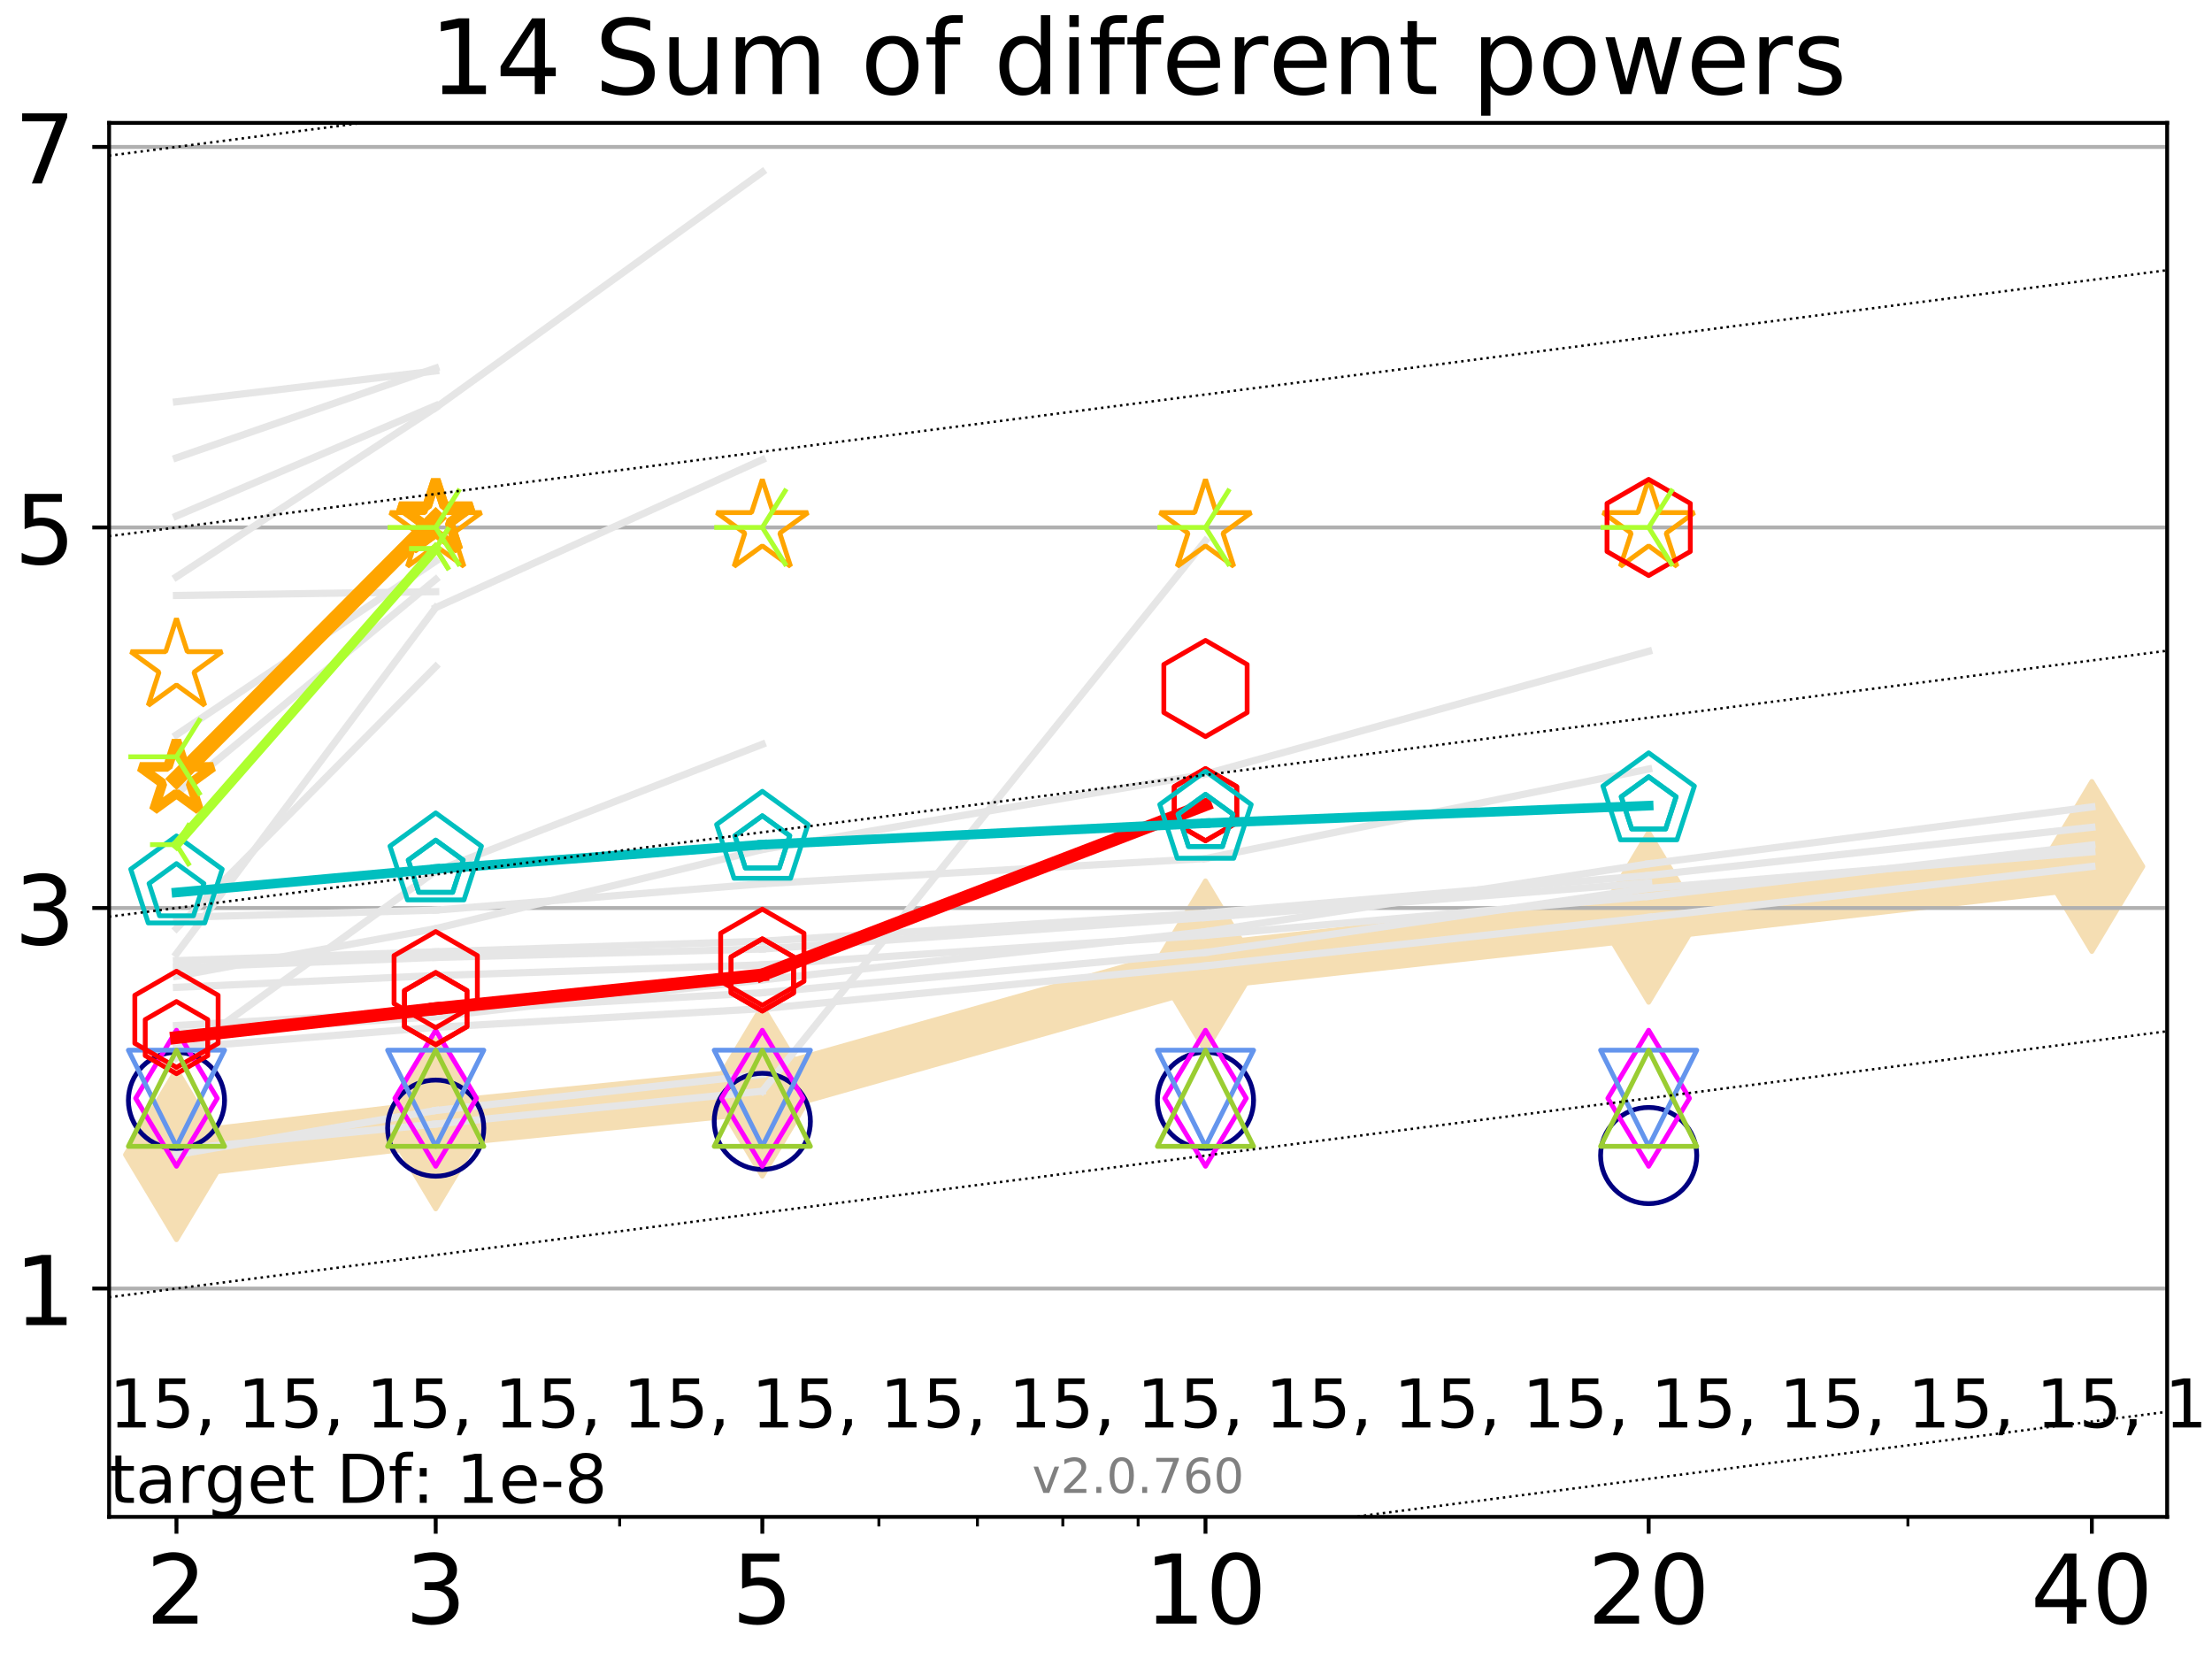 <?xml version="1.0" encoding="utf-8" standalone="no"?>
<!DOCTYPE svg PUBLIC "-//W3C//DTD SVG 1.1//EN"
  "http://www.w3.org/Graphics/SVG/1.1/DTD/svg11.dtd">
<!-- Created with matplotlib (http://matplotlib.org/) -->
<svg height="345pt" version="1.1" viewBox="0 0 460 345" width="460pt" xmlns="http://www.w3.org/2000/svg" xmlns:xlink="http://www.w3.org/1999/xlink">
 <defs>
  <style type="text/css">
*{stroke-linecap:butt;stroke-linejoin:round;}
  </style>
 </defs>
 <g id="figure_1">
  <g id="patch_1">
   <path d="M 0 345.6 
L 460.8 345.6 
L 460.8 0 
L 0 0 
z
" style="fill:#ffffff;"/>
  </g>
  <g id="axes_1">
   <g id="patch_2">
    <path d="M 22.69 315.44 
L 450.672 315.44 
L 450.672 25.56 
L 22.69 25.56 
z
" style="fill:#ffffff;"/>
   </g>
   <g id="line2d_1">
    <path clip-path="url(#p5a2c5dfc37)" d="M 36.699 240.132 
L 90.609 233.722 
L 158.529 226.911 
L 250.69 200.853 
L 342.851 190.76 
L 435.012 180.186 
" style="fill:none;stroke:#f5deb3;stroke-linecap:square;stroke-width:10;"/>
    <defs>
     <path d="M -0 17.678 
L 10.607 0 
L 0 -17.678 
L -10.607 -0 
z
" id="mac32b7f305" style="stroke:#f5deb3;stroke-linejoin:miter;"/>
    </defs>
    <g clip-path="url(#p5a2c5dfc37)">
     <use style="fill:#f5deb3;stroke:#f5deb3;stroke-linejoin:miter;" x="36.699" xlink:href="#mac32b7f305" y="240.132"/>
     <use style="fill:#f5deb3;stroke:#f5deb3;stroke-linejoin:miter;" x="90.609" xlink:href="#mac32b7f305" y="233.722"/>
     <use style="fill:#f5deb3;stroke:#f5deb3;stroke-linejoin:miter;" x="158.529" xlink:href="#mac32b7f305" y="226.911"/>
     <use style="fill:#f5deb3;stroke:#f5deb3;stroke-linejoin:miter;" x="250.69" xlink:href="#mac32b7f305" y="200.853"/>
     <use style="fill:#f5deb3;stroke:#f5deb3;stroke-linejoin:miter;" x="342.851" xlink:href="#mac32b7f305" y="190.76"/>
     <use style="fill:#f5deb3;stroke:#f5deb3;stroke-linejoin:miter;" x="435.012" xlink:href="#mac32b7f305" y="180.186"/>
    </g>
   </g>
   <g id="matplotlib.axis_1">
    <g id="xtick_1">
     <g id="line2d_2">
      <defs>
       <path d="M 0 0 
L 0 3.5 
" id="mc7d7f5f454" style="stroke:#000000;stroke-width:0.8;"/>
      </defs>
      <g>
       <use style="stroke:#000000;stroke-width:0.8;" x="36.699" xlink:href="#mc7d7f5f454" y="315.44"/>
      </g>
     </g>
     <g id="text_1">
      <!-- 2 -->
      <defs>
       <path d="M 19.188 8.297 
L 53.609 8.297 
L 53.609 0 
L 7.328 0 
L 7.328 8.297 
Q 12.938 14.109 22.625 23.891 
Q 32.328 33.688 34.812 36.531 
Q 39.547 41.844 41.422 45.531 
Q 43.312 49.219 43.312 52.781 
Q 43.312 58.594 39.234 62.25 
Q 35.156 65.922 28.609 65.922 
Q 23.969 65.922 18.812 64.312 
Q 13.672 62.703 7.812 59.422 
L 7.812 69.391 
Q 13.766 71.781 18.938 73 
Q 24.125 74.219 28.422 74.219 
Q 39.75 74.219 46.484 68.547 
Q 53.219 62.891 53.219 53.422 
Q 53.219 48.922 51.531 44.891 
Q 49.859 40.875 45.406 35.406 
Q 44.188 33.984 37.641 27.219 
Q 31.109 20.453 19.188 8.297 
z
" id="DejaVuSans-32"/>
      </defs>
      <g transform="translate(30.336 337.637)scale(0.2 -0.2)">
       <use xlink:href="#DejaVuSans-32"/>
      </g>
     </g>
    </g>
    <g id="xtick_2">
     <g id="line2d_3">
      <g>
       <use style="stroke:#000000;stroke-width:0.8;" x="90.609" xlink:href="#mc7d7f5f454" y="315.44"/>
      </g>
     </g>
     <g id="text_2">
      <!-- 3 -->
      <defs>
       <path d="M 40.578 39.312 
Q 47.656 37.797 51.625 33 
Q 55.609 28.219 55.609 21.188 
Q 55.609 10.406 48.188 4.484 
Q 40.766 -1.422 27.094 -1.422 
Q 22.516 -1.422 17.656 -0.516 
Q 12.797 0.391 7.625 2.203 
L 7.625 11.719 
Q 11.719 9.328 16.594 8.109 
Q 21.484 6.891 26.812 6.891 
Q 36.078 6.891 40.938 10.547 
Q 45.797 14.203 45.797 21.188 
Q 45.797 27.641 41.281 31.266 
Q 36.766 34.906 28.719 34.906 
L 20.219 34.906 
L 20.219 43.016 
L 29.109 43.016 
Q 36.375 43.016 40.234 45.922 
Q 44.094 48.828 44.094 54.297 
Q 44.094 59.906 40.109 62.906 
Q 36.141 65.922 28.719 65.922 
Q 24.656 65.922 20.016 65.031 
Q 15.375 64.156 9.812 62.312 
L 9.812 71.094 
Q 15.438 72.656 20.344 73.438 
Q 25.25 74.219 29.594 74.219 
Q 40.828 74.219 47.359 69.109 
Q 53.906 64.016 53.906 55.328 
Q 53.906 49.266 50.438 45.094 
Q 46.969 40.922 40.578 39.312 
z
" id="DejaVuSans-33"/>
      </defs>
      <g transform="translate(84.247 337.637)scale(0.2 -0.2)">
       <use xlink:href="#DejaVuSans-33"/>
      </g>
     </g>
    </g>
    <g id="xtick_3">
     <g id="line2d_4">
      <g>
       <use style="stroke:#000000;stroke-width:0.8;" x="158.529" xlink:href="#mc7d7f5f454" y="315.44"/>
      </g>
     </g>
     <g id="text_3">
      <!-- 5 -->
      <defs>
       <path d="M 10.797 72.906 
L 49.516 72.906 
L 49.516 64.594 
L 19.828 64.594 
L 19.828 46.734 
Q 21.969 47.469 24.109 47.828 
Q 26.266 48.188 28.422 48.188 
Q 40.625 48.188 47.75 41.5 
Q 54.891 34.812 54.891 23.391 
Q 54.891 11.625 47.562 5.094 
Q 40.234 -1.422 26.906 -1.422 
Q 22.312 -1.422 17.547 -0.641 
Q 12.797 0.141 7.719 1.703 
L 7.719 11.625 
Q 12.109 9.234 16.797 8.062 
Q 21.484 6.891 26.703 6.891 
Q 35.156 6.891 40.078 11.328 
Q 45.016 15.766 45.016 23.391 
Q 45.016 31 40.078 35.438 
Q 35.156 39.891 26.703 39.891 
Q 22.75 39.891 18.812 39.016 
Q 14.891 38.141 10.797 36.281 
z
" id="DejaVuSans-35"/>
      </defs>
      <g transform="translate(152.166 337.637)scale(0.2 -0.2)">
       <use xlink:href="#DejaVuSans-35"/>
      </g>
     </g>
    </g>
    <g id="xtick_4">
     <g id="line2d_5">
      <g>
       <use style="stroke:#000000;stroke-width:0.8;" x="250.69" xlink:href="#mc7d7f5f454" y="315.44"/>
      </g>
     </g>
     <g id="text_4">
      <!-- 10 -->
      <defs>
       <path d="M 12.406 8.297 
L 28.516 8.297 
L 28.516 63.922 
L 10.984 60.406 
L 10.984 69.391 
L 28.422 72.906 
L 38.281 72.906 
L 38.281 8.297 
L 54.391 8.297 
L 54.391 0 
L 12.406 0 
z
" id="DejaVuSans-31"/>
       <path d="M 31.781 66.406 
Q 24.172 66.406 20.328 58.906 
Q 16.5 51.422 16.5 36.375 
Q 16.5 21.391 20.328 13.891 
Q 24.172 6.391 31.781 6.391 
Q 39.453 6.391 43.281 13.891 
Q 47.125 21.391 47.125 36.375 
Q 47.125 51.422 43.281 58.906 
Q 39.453 66.406 31.781 66.406 
z
M 31.781 74.219 
Q 44.047 74.219 50.516 64.516 
Q 56.984 54.828 56.984 36.375 
Q 56.984 17.969 50.516 8.266 
Q 44.047 -1.422 31.781 -1.422 
Q 19.531 -1.422 13.062 8.266 
Q 6.594 17.969 6.594 36.375 
Q 6.594 54.828 13.062 64.516 
Q 19.531 74.219 31.781 74.219 
z
" id="DejaVuSans-30"/>
      </defs>
      <g transform="translate(237.965 337.637)scale(0.2 -0.2)">
       <use xlink:href="#DejaVuSans-31"/>
       <use x="63.623" xlink:href="#DejaVuSans-30"/>
      </g>
     </g>
    </g>
    <g id="xtick_5">
     <g id="line2d_6">
      <g>
       <use style="stroke:#000000;stroke-width:0.8;" x="342.851" xlink:href="#mc7d7f5f454" y="315.44"/>
      </g>
     </g>
     <g id="text_5">
      <!-- 20 -->
      <g transform="translate(330.126 337.637)scale(0.2 -0.2)">
       <use xlink:href="#DejaVuSans-32"/>
       <use x="63.623" xlink:href="#DejaVuSans-30"/>
      </g>
     </g>
    </g>
    <g id="xtick_6">
     <g id="line2d_7">
      <g>
       <use style="stroke:#000000;stroke-width:0.8;" x="435.012" xlink:href="#mc7d7f5f454" y="315.44"/>
      </g>
     </g>
     <g id="text_6">
      <!-- 40 -->
      <defs>
       <path d="M 37.797 64.312 
L 12.891 25.391 
L 37.797 25.391 
z
M 35.203 72.906 
L 47.609 72.906 
L 47.609 25.391 
L 58.016 25.391 
L 58.016 17.188 
L 47.609 17.188 
L 47.609 0 
L 37.797 0 
L 37.797 17.188 
L 4.891 17.188 
L 4.891 26.703 
z
" id="DejaVuSans-34"/>
      </defs>
      <g transform="translate(422.287 337.637)scale(0.2 -0.2)">
       <use xlink:href="#DejaVuSans-34"/>
       <use x="63.623" xlink:href="#DejaVuSans-30"/>
      </g>
     </g>
    </g>
    <g id="xtick_7">
     <g id="line2d_8">
      <defs>
       <path d="M 0 0 
L 0 2 
" id="m8cc5b18a86" style="stroke:#000000;stroke-width:0.6;"/>
      </defs>
      <g>
       <use style="stroke:#000000;stroke-width:0.6;" x="36.699" xlink:href="#m8cc5b18a86" y="315.44"/>
      </g>
     </g>
    </g>
    <g id="xtick_8">
     <g id="line2d_9">
      <g>
       <use style="stroke:#000000;stroke-width:0.6;" x="90.609" xlink:href="#m8cc5b18a86" y="315.44"/>
      </g>
     </g>
    </g>
    <g id="xtick_9">
     <g id="line2d_10">
      <g>
       <use style="stroke:#000000;stroke-width:0.6;" x="128.86" xlink:href="#m8cc5b18a86" y="315.44"/>
      </g>
     </g>
    </g>
    <g id="xtick_10">
     <g id="line2d_11">
      <g>
       <use style="stroke:#000000;stroke-width:0.6;" x="158.529" xlink:href="#m8cc5b18a86" y="315.44"/>
      </g>
     </g>
    </g>
    <g id="xtick_11">
     <g id="line2d_12">
      <g>
       <use style="stroke:#000000;stroke-width:0.6;" x="182.77" xlink:href="#m8cc5b18a86" y="315.44"/>
      </g>
     </g>
    </g>
    <g id="xtick_12">
     <g id="line2d_13">
      <g>
       <use style="stroke:#000000;stroke-width:0.6;" x="203.266" xlink:href="#m8cc5b18a86" y="315.44"/>
      </g>
     </g>
    </g>
    <g id="xtick_13">
     <g id="line2d_14">
      <g>
       <use style="stroke:#000000;stroke-width:0.6;" x="221.021" xlink:href="#m8cc5b18a86" y="315.44"/>
      </g>
     </g>
    </g>
    <g id="xtick_14">
     <g id="line2d_15">
      <g>
       <use style="stroke:#000000;stroke-width:0.6;" x="236.681" xlink:href="#m8cc5b18a86" y="315.44"/>
      </g>
     </g>
    </g>
    <g id="xtick_15">
     <g id="line2d_16">
      <g>
       <use style="stroke:#000000;stroke-width:0.6;" x="342.851" xlink:href="#m8cc5b18a86" y="315.44"/>
      </g>
     </g>
    </g>
    <g id="xtick_16">
     <g id="line2d_17">
      <g>
       <use style="stroke:#000000;stroke-width:0.6;" x="396.761" xlink:href="#m8cc5b18a86" y="315.44"/>
      </g>
     </g>
    </g>
    <g id="xtick_17">
     <g id="line2d_18">
      <g>
       <use style="stroke:#000000;stroke-width:0.6;" x="435.012" xlink:href="#m8cc5b18a86" y="315.44"/>
      </g>
     </g>
    </g>
   </g>
   <g id="matplotlib.axis_2">
    <g id="ytick_1">
     <g id="line2d_19">
      <path clip-path="url(#p5a2c5dfc37)" d="M 22.69 267.959 
L 450.672 267.959 
" style="fill:none;stroke:#b0b0b0;stroke-linecap:square;stroke-width:0.8;"/>
     </g>
     <g id="line2d_20">
      <defs>
       <path d="M 0 0 
L -3.5 0 
" id="m54e4d884b5" style="stroke:#000000;stroke-width:0.8;"/>
      </defs>
      <g>
       <use style="stroke:#000000;stroke-width:0.8;" x="22.69" xlink:href="#m54e4d884b5" y="267.959"/>
      </g>
     </g>
     <g id="text_7">
      <!-- 1 -->
      <g transform="translate(2.965 275.558)scale(0.2 -0.2)">
       <use xlink:href="#DejaVuSans-31"/>
      </g>
     </g>
    </g>
    <g id="ytick_2">
     <g id="line2d_21">
      <path clip-path="url(#p5a2c5dfc37)" d="M 22.69 188.825 
L 450.672 188.825 
" style="fill:none;stroke:#b0b0b0;stroke-linecap:square;stroke-width:0.8;"/>
     </g>
     <g id="line2d_22">
      <g>
       <use style="stroke:#000000;stroke-width:0.8;" x="22.69" xlink:href="#m54e4d884b5" y="188.825"/>
      </g>
     </g>
     <g id="text_8">
      <!-- 3 -->
      <g transform="translate(2.965 196.423)scale(0.2 -0.2)">
       <use xlink:href="#DejaVuSans-33"/>
      </g>
     </g>
    </g>
    <g id="ytick_3">
     <g id="line2d_23">
      <path clip-path="url(#p5a2c5dfc37)" d="M 22.69 109.69 
L 450.672 109.69 
" style="fill:none;stroke:#b0b0b0;stroke-linecap:square;stroke-width:0.8;"/>
     </g>
     <g id="line2d_24">
      <g>
       <use style="stroke:#000000;stroke-width:0.8;" x="22.69" xlink:href="#m54e4d884b5" y="109.69"/>
      </g>
     </g>
     <g id="text_9">
      <!-- 5 -->
      <g transform="translate(2.965 117.289)scale(0.2 -0.2)">
       <use xlink:href="#DejaVuSans-35"/>
      </g>
     </g>
    </g>
    <g id="ytick_4">
     <g id="line2d_25">
      <path clip-path="url(#p5a2c5dfc37)" d="M 22.69 30.556 
L 450.672 30.556 
" style="fill:none;stroke:#b0b0b0;stroke-linecap:square;stroke-width:0.8;"/>
     </g>
     <g id="line2d_26">
      <g>
       <use style="stroke:#000000;stroke-width:0.8;" x="22.69" xlink:href="#m54e4d884b5" y="30.556"/>
      </g>
     </g>
     <g id="text_10">
      <!-- 7 -->
      <defs>
       <path d="M 8.203 72.906 
L 55.078 72.906 
L 55.078 68.703 
L 28.609 0 
L 18.312 0 
L 43.219 64.594 
L 8.203 64.594 
z
" id="DejaVuSans-37"/>
      </defs>
      <g transform="translate(2.965 38.154)scale(0.2 -0.2)">
       <use xlink:href="#DejaVuSans-37"/>
      </g>
     </g>
    </g>
   </g>
   <g id="line2d_27">
    <path clip-path="url(#p5a2c5dfc37)" d="M 36.699 119.961 
L 90.609 84.771 
" style="fill:none;stroke:#e6e6e6;stroke-linecap:square;stroke-width:1.5;"/>
   </g>
   <g id="line2d_28">
    <path clip-path="url(#p5a2c5dfc37)" d="M 90.609 84.771 
L 158.529 35.786 
" style="fill:none;stroke:#e6e6e6;stroke-linecap:square;stroke-width:1.5;"/>
   </g>
   <g id="line2d_29">
    <path clip-path="url(#p5a2c5dfc37)" d="M 158.529 35.786 
" style="fill:none;stroke:#e6e6e6;stroke-linecap:square;stroke-width:1.5;"/>
   </g>
   <g id="line2d_30"/>
   <g id="line2d_31"/>
   <g id="line2d_32">
    <path clip-path="url(#p5a2c5dfc37)" d="M 36.699 214.856 
L 90.609 211.438 
" style="fill:none;stroke:#e6e6e6;stroke-linecap:square;stroke-width:1.5;"/>
   </g>
   <g id="line2d_33">
    <path clip-path="url(#p5a2c5dfc37)" d="M 90.609 211.438 
L 158.529 203.772 
" style="fill:none;stroke:#e6e6e6;stroke-linecap:square;stroke-width:1.5;"/>
   </g>
   <g id="line2d_34">
    <path clip-path="url(#p5a2c5dfc37)" d="M 158.529 203.772 
L 250.69 193.75 
" style="fill:none;stroke:#e6e6e6;stroke-linecap:square;stroke-width:1.5;"/>
   </g>
   <g id="line2d_35">
    <path clip-path="url(#p5a2c5dfc37)" d="M 250.69 193.75 
L 342.851 179.637 
" style="fill:none;stroke:#e6e6e6;stroke-linecap:square;stroke-width:1.5;"/>
   </g>
   <g id="line2d_36">
    <path clip-path="url(#p5a2c5dfc37)" d="M 342.851 179.637 
L 435.012 167.804 
" style="fill:none;stroke:#e6e6e6;stroke-linecap:square;stroke-width:1.5;"/>
   </g>
   <g id="line2d_37">
    <path clip-path="url(#p5a2c5dfc37)" d="M 435.012 167.804 
" style="fill:none;stroke:#e6e6e6;stroke-linecap:square;stroke-width:1.5;"/>
   </g>
   <g id="line2d_38"/>
   <g id="line2d_39"/>
   <g id="line2d_40"/>
   <g id="line2d_41"/>
   <g id="line2d_42">
    <path clip-path="url(#p5a2c5dfc37)" d="M 36.699 193.074 
L 90.609 138.644 
" style="fill:none;stroke:#e6e6e6;stroke-linecap:square;stroke-width:1.5;"/>
   </g>
   <g id="line2d_43">
    <path clip-path="url(#p5a2c5dfc37)" d="M 90.609 138.644 
" style="fill:none;stroke:#e6e6e6;stroke-linecap:square;stroke-width:1.5;"/>
   </g>
   <g id="line2d_44"/>
   <g id="line2d_45"/>
   <g id="line2d_46">
    <path clip-path="url(#p5a2c5dfc37)" d="M 36.699 205.327 
L 90.609 202.867 
" style="fill:none;stroke:#e6e6e6;stroke-linecap:square;stroke-width:1.5;"/>
   </g>
   <g id="line2d_47">
    <path clip-path="url(#p5a2c5dfc37)" d="M 90.609 202.867 
L 158.529 200.646 
" style="fill:none;stroke:#e6e6e6;stroke-linecap:square;stroke-width:1.5;"/>
   </g>
   <g id="line2d_48">
    <path clip-path="url(#p5a2c5dfc37)" d="M 158.529 200.646 
L 250.69 194.496 
" style="fill:none;stroke:#e6e6e6;stroke-linecap:square;stroke-width:1.5;"/>
   </g>
   <g id="line2d_49">
    <path clip-path="url(#p5a2c5dfc37)" d="M 250.69 194.496 
L 342.851 186.404 
" style="fill:none;stroke:#e6e6e6;stroke-linecap:square;stroke-width:1.5;"/>
   </g>
   <g id="line2d_50">
    <path clip-path="url(#p5a2c5dfc37)" d="M 342.851 186.404 
L 435.012 175.729 
" style="fill:none;stroke:#e6e6e6;stroke-linecap:square;stroke-width:1.5;"/>
   </g>
   <g id="line2d_51">
    <path clip-path="url(#p5a2c5dfc37)" d="M 435.012 175.729 
" style="fill:none;stroke:#e6e6e6;stroke-linecap:square;stroke-width:1.5;"/>
   </g>
   <g id="line2d_52"/>
   <g id="line2d_53"/>
   <g id="line2d_54">
    <path clip-path="url(#p5a2c5dfc37)" d="M 36.699 213.262 
L 90.609 210.238 
" style="fill:none;stroke:#e6e6e6;stroke-linecap:square;stroke-width:1.5;"/>
   </g>
   <g id="line2d_55">
    <path clip-path="url(#p5a2c5dfc37)" d="M 90.609 210.238 
L 158.529 206.435 
" style="fill:none;stroke:#e6e6e6;stroke-linecap:square;stroke-width:1.5;"/>
   </g>
   <g id="line2d_56">
    <path clip-path="url(#p5a2c5dfc37)" d="M 158.529 206.435 
L 250.69 198.075 
" style="fill:none;stroke:#e6e6e6;stroke-linecap:square;stroke-width:1.5;"/>
   </g>
   <g id="line2d_57">
    <path clip-path="url(#p5a2c5dfc37)" d="M 250.69 198.075 
L 342.851 184.746 
" style="fill:none;stroke:#e6e6e6;stroke-linecap:square;stroke-width:1.5;"/>
   </g>
   <g id="line2d_58">
    <path clip-path="url(#p5a2c5dfc37)" d="M 342.851 184.746 
L 435.012 177.145 
" style="fill:none;stroke:#e6e6e6;stroke-linecap:square;stroke-width:1.5;"/>
   </g>
   <g id="line2d_59">
    <path clip-path="url(#p5a2c5dfc37)" d="M 435.012 177.145 
" style="fill:none;stroke:#e6e6e6;stroke-linecap:square;stroke-width:1.5;"/>
   </g>
   <g id="line2d_60"/>
   <g id="line2d_61"/>
   <g id="line2d_62">
    <path clip-path="url(#p5a2c5dfc37)" d="M 36.699 203.009 
L 90.609 193.107 
" style="fill:none;stroke:#e6e6e6;stroke-linecap:square;stroke-width:1.5;"/>
   </g>
   <g id="line2d_63">
    <path clip-path="url(#p5a2c5dfc37)" d="M 90.609 193.107 
L 158.529 176.665 
" style="fill:none;stroke:#e6e6e6;stroke-linecap:square;stroke-width:1.5;"/>
   </g>
   <g id="line2d_64">
    <path clip-path="url(#p5a2c5dfc37)" d="M 158.529 176.665 
L 250.69 160.976 
" style="fill:none;stroke:#e6e6e6;stroke-linecap:square;stroke-width:1.5;"/>
   </g>
   <g id="line2d_65">
    <path clip-path="url(#p5a2c5dfc37)" d="M 250.69 160.976 
L 342.851 135.436 
" style="fill:none;stroke:#e6e6e6;stroke-linecap:square;stroke-width:1.5;"/>
   </g>
   <g id="line2d_66">
    <path clip-path="url(#p5a2c5dfc37)" d="M 342.851 135.436 
" style="fill:none;stroke:#e6e6e6;stroke-linecap:square;stroke-width:1.5;"/>
   </g>
   <g id="line2d_67"/>
   <g id="line2d_68"/>
   <g id="line2d_69"/>
   <g id="line2d_70"/>
   <g id="line2d_71"/>
   <g id="line2d_72"/>
   <g id="line2d_73">
    <path clip-path="url(#p5a2c5dfc37)" d="M 36.699 165.077 
L 90.609 120.508 
" style="fill:none;stroke:#e6e6e6;stroke-linecap:square;stroke-width:1.5;"/>
   </g>
   <g id="line2d_74">
    <path clip-path="url(#p5a2c5dfc37)" d="M 90.609 120.508 
" style="fill:none;stroke:#e6e6e6;stroke-linecap:square;stroke-width:1.5;"/>
   </g>
   <g id="line2d_75"/>
   <g id="line2d_76"/>
   <g id="line2d_77">
    <path clip-path="url(#p5a2c5dfc37)" d="M 36.699 95.214 
L 90.609 76.557 
" style="fill:none;stroke:#e6e6e6;stroke-linecap:square;stroke-width:1.5;"/>
   </g>
   <g id="line2d_78">
    <path clip-path="url(#p5a2c5dfc37)" d="M 90.609 76.557 
" style="fill:none;stroke:#e6e6e6;stroke-linecap:square;stroke-width:1.5;"/>
   </g>
   <g id="line2d_79"/>
   <g id="line2d_80"/>
   <g id="line2d_81">
    <path clip-path="url(#p5a2c5dfc37)" d="M 36.699 152.813 
L 90.609 116.69 
" style="fill:none;stroke:#e6e6e6;stroke-linecap:square;stroke-width:1.5;"/>
   </g>
   <g id="line2d_82">
    <path clip-path="url(#p5a2c5dfc37)" d="M 90.609 116.69 
" style="fill:none;stroke:#e6e6e6;stroke-linecap:square;stroke-width:1.5;"/>
   </g>
   <g id="line2d_83"/>
   <g id="line2d_84"/>
   <g id="line2d_85">
    <path clip-path="url(#p5a2c5dfc37)" d="M 36.699 198.328 
L 90.609 126.362 
" style="fill:none;stroke:#e6e6e6;stroke-linecap:square;stroke-width:1.5;"/>
   </g>
   <g id="line2d_86">
    <path clip-path="url(#p5a2c5dfc37)" d="M 90.609 126.362 
L 158.529 95.594 
" style="fill:none;stroke:#e6e6e6;stroke-linecap:square;stroke-width:1.5;"/>
   </g>
   <g id="line2d_87">
    <path clip-path="url(#p5a2c5dfc37)" d="M 158.529 95.594 
" style="fill:none;stroke:#e6e6e6;stroke-linecap:square;stroke-width:1.5;"/>
   </g>
   <g id="line2d_88"/>
   <g id="line2d_89"/>
   <g id="line2d_90"/>
   <g id="line2d_91"/>
   <g id="line2d_92"/>
   <g id="line2d_93"/>
   <g id="line2d_94">
    <path clip-path="url(#p5a2c5dfc37)" d="M 36.699 199.773 
L 90.609 197.931 
" style="fill:none;stroke:#e6e6e6;stroke-linecap:square;stroke-width:1.5;"/>
   </g>
   <g id="line2d_95">
    <path clip-path="url(#p5a2c5dfc37)" d="M 90.609 197.931 
L 158.529 195.728 
" style="fill:none;stroke:#e6e6e6;stroke-linecap:square;stroke-width:1.5;"/>
   </g>
   <g id="line2d_96">
    <path clip-path="url(#p5a2c5dfc37)" d="M 158.529 195.728 
L 250.69 189.887 
" style="fill:none;stroke:#e6e6e6;stroke-linecap:square;stroke-width:1.5;"/>
   </g>
   <g id="line2d_97">
    <path clip-path="url(#p5a2c5dfc37)" d="M 250.69 189.887 
L 342.851 182.042 
" style="fill:none;stroke:#e6e6e6;stroke-linecap:square;stroke-width:1.5;"/>
   </g>
   <g id="line2d_98">
    <path clip-path="url(#p5a2c5dfc37)" d="M 342.851 182.042 
L 435.012 172.037 
" style="fill:none;stroke:#e6e6e6;stroke-linecap:square;stroke-width:1.5;"/>
   </g>
   <g id="line2d_99">
    <path clip-path="url(#p5a2c5dfc37)" d="M 435.012 172.037 
" style="fill:none;stroke:#e6e6e6;stroke-linecap:square;stroke-width:1.5;"/>
   </g>
   <g id="line2d_100"/>
   <g id="line2d_101"/>
   <g id="line2d_102"/>
   <g id="line2d_103"/>
   <g id="line2d_104"/>
   <g id="line2d_105"/>
   <g id="line2d_106">
    <path clip-path="url(#p5a2c5dfc37)" d="M 36.699 190.77 
L 90.609 189.272 
" style="fill:none;stroke:#e6e6e6;stroke-linecap:square;stroke-width:1.5;"/>
   </g>
   <g id="line2d_107">
    <path clip-path="url(#p5a2c5dfc37)" d="M 90.609 189.272 
L 158.529 183.781 
" style="fill:none;stroke:#e6e6e6;stroke-linecap:square;stroke-width:1.5;"/>
   </g>
   <g id="line2d_108">
    <path clip-path="url(#p5a2c5dfc37)" d="M 158.529 183.781 
L 250.69 178.536 
" style="fill:none;stroke:#e6e6e6;stroke-linecap:square;stroke-width:1.5;"/>
   </g>
   <g id="line2d_109">
    <path clip-path="url(#p5a2c5dfc37)" d="M 250.69 178.536 
L 342.851 159.926 
" style="fill:none;stroke:#e6e6e6;stroke-linecap:square;stroke-width:1.5;"/>
   </g>
   <g id="line2d_110">
    <path clip-path="url(#p5a2c5dfc37)" d="M 342.851 159.926 
" style="fill:none;stroke:#e6e6e6;stroke-linecap:square;stroke-width:1.5;"/>
   </g>
   <g id="line2d_111"/>
   <g id="line2d_112"/>
   <g id="line2d_113"/>
   <g id="line2d_114"/>
   <g id="line2d_115">
    <path clip-path="url(#p5a2c5dfc37)" d="M 36.699 240.109 
L 90.609 230.931 
" style="fill:none;stroke:#e6e6e6;stroke-linecap:square;stroke-width:1.5;"/>
   </g>
   <g id="line2d_116">
    <path clip-path="url(#p5a2c5dfc37)" d="M 90.609 230.931 
L 158.529 223.435 
" style="fill:none;stroke:#e6e6e6;stroke-linecap:square;stroke-width:1.5;"/>
   </g>
   <g id="line2d_117">
    <path clip-path="url(#p5a2c5dfc37)" d="M 158.529 223.435 
" style="fill:none;stroke:#e6e6e6;stroke-linecap:square;stroke-width:1.5;"/>
   </g>
   <g id="line2d_118"/>
   <g id="line2d_119"/>
   <g id="line2d_120">
    <path clip-path="url(#p5a2c5dfc37)" d="M 36.699 239.034 
L 90.609 233.753 
" style="fill:none;stroke:#e6e6e6;stroke-linecap:square;stroke-width:1.5;"/>
   </g>
   <g id="line2d_121">
    <path clip-path="url(#p5a2c5dfc37)" d="M 90.609 233.753 
L 158.529 226.92 
" style="fill:none;stroke:#e6e6e6;stroke-linecap:square;stroke-width:1.5;"/>
   </g>
   <g id="line2d_122">
    <path clip-path="url(#p5a2c5dfc37)" d="M 158.529 226.92 
L 250.69 112.446 
" style="fill:none;stroke:#e6e6e6;stroke-linecap:square;stroke-width:1.5;"/>
   </g>
   <g id="line2d_123">
    <path clip-path="url(#p5a2c5dfc37)" d="M 250.69 112.446 
" style="fill:none;stroke:#e6e6e6;stroke-linecap:square;stroke-width:1.5;"/>
   </g>
   <g id="line2d_124"/>
   <g id="line2d_125"/>
   <g id="line2d_126">
    <path clip-path="url(#p5a2c5dfc37)" d="M 36.699 123.834 
L 90.609 123.045 
" style="fill:none;stroke:#e6e6e6;stroke-linecap:square;stroke-width:1.5;"/>
   </g>
   <g id="line2d_127">
    <path clip-path="url(#p5a2c5dfc37)" d="M 90.609 123.045 
" style="fill:none;stroke:#e6e6e6;stroke-linecap:square;stroke-width:1.5;"/>
   </g>
   <g id="line2d_128"/>
   <g id="line2d_129"/>
   <g id="line2d_130"/>
   <g id="line2d_131"/>
   <g id="line2d_132">
    <path clip-path="url(#p5a2c5dfc37)" d="M 36.699 76.595 
" style="fill:none;stroke:#e6e6e6;stroke-linecap:square;stroke-width:1.5;"/>
   </g>
   <g id="line2d_133"/>
   <g id="line2d_134"/>
   <g id="line2d_135">
    <path clip-path="url(#p5a2c5dfc37)" d="M 36.699 107.308 
L 90.609 84.351 
" style="fill:none;stroke:#e6e6e6;stroke-linecap:square;stroke-width:1.5;"/>
   </g>
   <g id="line2d_136">
    <path clip-path="url(#p5a2c5dfc37)" d="M 90.609 84.351 
" style="fill:none;stroke:#e6e6e6;stroke-linecap:square;stroke-width:1.5;"/>
   </g>
   <g id="line2d_137"/>
   <g id="line2d_138"/>
   <g id="line2d_139">
    <path clip-path="url(#p5a2c5dfc37)" d="M 36.699 83.557 
L 90.609 77.134 
" style="fill:none;stroke:#e6e6e6;stroke-linecap:square;stroke-width:1.5;"/>
   </g>
   <g id="line2d_140">
    <path clip-path="url(#p5a2c5dfc37)" d="M 90.609 77.134 
" style="fill:none;stroke:#e6e6e6;stroke-linecap:square;stroke-width:1.5;"/>
   </g>
   <g id="line2d_141"/>
   <g id="line2d_142"/>
   <g id="line2d_143"/>
   <g id="line2d_144"/>
   <g id="line2d_145">
    <path clip-path="url(#p5a2c5dfc37)" d="M 36.699 220.007 
L 90.609 181.155 
" style="fill:none;stroke:#e6e6e6;stroke-linecap:square;stroke-width:1.5;"/>
   </g>
   <g id="line2d_146">
    <path clip-path="url(#p5a2c5dfc37)" d="M 90.609 181.155 
L 158.529 154.783 
" style="fill:none;stroke:#e6e6e6;stroke-linecap:square;stroke-width:1.5;"/>
   </g>
   <g id="line2d_147">
    <path clip-path="url(#p5a2c5dfc37)" d="M 158.529 154.783 
" style="fill:none;stroke:#e6e6e6;stroke-linecap:square;stroke-width:1.5;"/>
   </g>
   <g id="line2d_148"/>
   <g id="line2d_149"/>
   <g id="line2d_150">
    <path clip-path="url(#p5a2c5dfc37)" d="M 36.699 201.181 
L 90.609 199.104 
" style="fill:none;stroke:#e6e6e6;stroke-linecap:square;stroke-width:1.5;"/>
   </g>
   <g id="line2d_151">
    <path clip-path="url(#p5a2c5dfc37)" d="M 90.609 199.104 
L 158.529 197.357 
" style="fill:none;stroke:#e6e6e6;stroke-linecap:square;stroke-width:1.5;"/>
   </g>
   <g id="line2d_152">
    <path clip-path="url(#p5a2c5dfc37)" d="M 158.529 197.357 
L 250.69 190.807 
" style="fill:none;stroke:#e6e6e6;stroke-linecap:square;stroke-width:1.5;"/>
   </g>
   <g id="line2d_153">
    <path clip-path="url(#p5a2c5dfc37)" d="M 250.69 190.807 
L 342.851 183.599 
" style="fill:none;stroke:#e6e6e6;stroke-linecap:square;stroke-width:1.5;"/>
   </g>
   <g id="line2d_154">
    <path clip-path="url(#p5a2c5dfc37)" d="M 342.851 183.599 
" style="fill:none;stroke:#e6e6e6;stroke-linecap:square;stroke-width:1.5;"/>
   </g>
   <g id="line2d_155"/>
   <g id="line2d_156"/>
   <g id="line2d_157">
    <path clip-path="url(#p5a2c5dfc37)" d="M 36.699 217.945 
L 90.609 213.637 
" style="fill:none;stroke:#e6e6e6;stroke-linecap:square;stroke-width:1.5;"/>
   </g>
   <g id="line2d_158">
    <path clip-path="url(#p5a2c5dfc37)" d="M 90.609 213.637 
L 158.529 209.764 
" style="fill:none;stroke:#e6e6e6;stroke-linecap:square;stroke-width:1.5;"/>
   </g>
   <g id="line2d_159">
    <path clip-path="url(#p5a2c5dfc37)" d="M 158.529 209.764 
L 250.69 200.852 
" style="fill:none;stroke:#e6e6e6;stroke-linecap:square;stroke-width:1.5;"/>
   </g>
   <g id="line2d_160">
    <path clip-path="url(#p5a2c5dfc37)" d="M 250.69 200.852 
L 342.851 190.76 
" style="fill:none;stroke:#e6e6e6;stroke-linecap:square;stroke-width:1.5;"/>
   </g>
   <g id="line2d_161">
    <path clip-path="url(#p5a2c5dfc37)" d="M 342.851 190.76 
L 435.012 180.186 
" style="fill:none;stroke:#e6e6e6;stroke-linecap:square;stroke-width:1.5;"/>
   </g>
   <g id="line2d_162">
    <path clip-path="url(#p5a2c5dfc37)" d="M 435.012 180.186 
" style="fill:none;stroke:#e6e6e6;stroke-linecap:square;stroke-width:1.5;"/>
   </g>
   <g id="line2d_163"/>
   <g id="line2d_164"/>
   <g id="line2d_165"/>
   <g id="line2d_166">
    <defs>
     <path d="M 0 10 
C 2.652 10 5.196 8.946 7.071 7.071 
C 8.946 5.196 10 2.652 10 0 
C 10 -2.652 8.946 -5.196 7.071 -7.071 
C 5.196 -8.946 2.652 -10 0 -10 
C -2.652 -10 -5.196 -8.946 -7.071 -7.071 
C -8.946 -5.196 -10 -2.652 -10 0 
C -10 2.652 -8.946 5.196 -7.071 7.071 
C -5.196 8.946 -2.652 10 0 10 
z
" id="m7cd20f24f1" style="stroke:#000080;"/>
    </defs>
    <g clip-path="url(#p5a2c5dfc37)">
     <use style="fill:none;stroke:#000080;" x="36.699" xlink:href="#m7cd20f24f1" y="228.827"/>
     <use style="fill:none;stroke:#000080;" x="90.609" xlink:href="#m7cd20f24f1" y="234.603"/>
     <use style="fill:none;stroke:#000080;" x="158.529" xlink:href="#m7cd20f24f1" y="233.199"/>
     <use style="fill:none;stroke:#000080;" x="250.69" xlink:href="#m7cd20f24f1" y="228.81"/>
     <use style="fill:none;stroke:#000080;" x="342.851" xlink:href="#m7cd20f24f1" y="240.303"/>
    </g>
   </g>
   <g id="line2d_167"/>
   <g id="line2d_168">
    <defs>
     <path d="M -0 14.142 
L 8.485 0 
L -0 -14.142 
L -8.485 -0 
z
" id="m1d67d7f90e" style="stroke:#ff00ff;stroke-linejoin:miter;"/>
    </defs>
    <g clip-path="url(#p5a2c5dfc37)">
     <use style="fill:none;stroke:#ff00ff;stroke-linejoin:miter;" x="36.699" xlink:href="#m1d67d7f90e" y="228.392"/>
     <use style="fill:none;stroke:#ff00ff;stroke-linejoin:miter;" x="90.609" xlink:href="#m1d67d7f90e" y="228.392"/>
     <use style="fill:none;stroke:#ff00ff;stroke-linejoin:miter;" x="158.529" xlink:href="#m1d67d7f90e" y="228.392"/>
     <use style="fill:none;stroke:#ff00ff;stroke-linejoin:miter;" x="250.69" xlink:href="#m1d67d7f90e" y="228.392"/>
     <use style="fill:none;stroke:#ff00ff;stroke-linejoin:miter;" x="342.851" xlink:href="#m1d67d7f90e" y="228.392"/>
    </g>
   </g>
   <g id="line2d_169">
    <path clip-path="url(#p5a2c5dfc37)" d="M 36.699 161.956 
L 90.609 107.769 
" style="fill:none;stroke:#ffa500;stroke-linecap:square;stroke-width:3.333;"/>
    <defs>
     <path d="M 0 -8 
L -1.796 -2.472 
L -7.608 -2.472 
L -2.906 0.944 
L -4.702 6.472 
L -0 3.056 
L 4.702 6.472 
L 2.906 0.944 
L 7.608 -2.472 
L 1.796 -2.472 
z
" id="m2bf764a5c4" style="stroke:#ffa500;stroke-linejoin:bevel;stroke-width:2;"/>
    </defs>
    <g clip-path="url(#p5a2c5dfc37)">
     <use style="fill:none;stroke:#ffa500;stroke-linejoin:bevel;stroke-width:2;" x="36.699" xlink:href="#m2bf764a5c4" y="161.956"/>
     <use style="fill:none;stroke:#ffa500;stroke-linejoin:bevel;stroke-width:2;" x="90.609" xlink:href="#m2bf764a5c4" y="107.769"/>
    </g>
   </g>
   <g id="line2d_170">
    <path clip-path="url(#p5a2c5dfc37)" d="M 90.609 107.769 
" style="fill:none;stroke:#ffa500;stroke-linecap:square;stroke-width:3.333;"/>
    <g clip-path="url(#p5a2c5dfc37)">
     <use style="fill:none;stroke:#ffa500;stroke-linejoin:bevel;stroke-width:2;" x="90.609" xlink:href="#m2bf764a5c4" y="107.769"/>
    </g>
   </g>
   <g id="line2d_171"/>
   <g id="line2d_172">
    <defs>
     <path d="M 0 -10 
L -2.245 -3.09 
L -9.511 -3.09 
L -3.633 1.18 
L -5.878 8.09 
L -0 3.82 
L 5.878 8.09 
L 3.633 1.18 
L 9.511 -3.09 
L 2.245 -3.09 
z
" id="m3eb624b44a" style="stroke:#ffa500;stroke-linejoin:bevel;"/>
    </defs>
    <g clip-path="url(#p5a2c5dfc37)">
     <use style="fill:none;stroke:#ffa500;stroke-linejoin:bevel;" x="36.699" xlink:href="#m3eb624b44a" y="138.609"/>
     <use style="fill:none;stroke:#ffa500;stroke-linejoin:bevel;" x="90.609" xlink:href="#m3eb624b44a" y="109.69"/>
     <use style="fill:none;stroke:#ffa500;stroke-linejoin:bevel;" x="158.529" xlink:href="#m3eb624b44a" y="109.69"/>
     <use style="fill:none;stroke:#ffa500;stroke-linejoin:bevel;" x="250.69" xlink:href="#m3eb624b44a" y="109.69"/>
     <use style="fill:none;stroke:#ffa500;stroke-linejoin:bevel;" x="342.851" xlink:href="#m3eb624b44a" y="109.69"/>
    </g>
   </g>
   <g id="line2d_173"/>
   <g id="line2d_174">
    <defs>
     <path d="M -0 10 
L 10 -10 
L -10 -10 
z
" id="m4408162383" style="stroke:#6495ed;stroke-linejoin:miter;"/>
    </defs>
    <g clip-path="url(#p5a2c5dfc37)">
     <use style="fill:none;stroke:#6495ed;stroke-linejoin:miter;" x="36.699" xlink:href="#m4408162383" y="228.392"/>
     <use style="fill:none;stroke:#6495ed;stroke-linejoin:miter;" x="90.609" xlink:href="#m4408162383" y="228.392"/>
     <use style="fill:none;stroke:#6495ed;stroke-linejoin:miter;" x="158.529" xlink:href="#m4408162383" y="228.392"/>
     <use style="fill:none;stroke:#6495ed;stroke-linejoin:miter;" x="250.69" xlink:href="#m4408162383" y="228.392"/>
     <use style="fill:none;stroke:#6495ed;stroke-linejoin:miter;" x="342.851" xlink:href="#m4408162383" y="228.392"/>
    </g>
   </g>
   <g id="line2d_175">
    <path clip-path="url(#p5a2c5dfc37)" d="M 36.699 215.777 
L 90.609 209.75 
" style="fill:none;stroke:#ff0000;stroke-linecap:square;stroke-width:2.667;"/>
    <defs>
     <path d="M 0 -7.5 
L -6.495 -3.75 
L -6.495 3.75 
L -0 7.5 
L 6.495 3.75 
L 6.495 -3.75 
z
" id="m9c385c6f84" style="stroke:#ff0000;stroke-linejoin:miter;"/>
    </defs>
    <g clip-path="url(#p5a2c5dfc37)">
     <use style="fill:none;stroke:#ff0000;stroke-linejoin:miter;" x="36.699" xlink:href="#m9c385c6f84" y="215.777"/>
     <use style="fill:none;stroke:#ff0000;stroke-linejoin:miter;" x="90.609" xlink:href="#m9c385c6f84" y="209.75"/>
    </g>
   </g>
   <g id="line2d_176">
    <path clip-path="url(#p5a2c5dfc37)" d="M 90.609 209.75 
L 158.529 202.741 
" style="fill:none;stroke:#ff0000;stroke-linecap:square;stroke-width:2.667;"/>
    <g clip-path="url(#p5a2c5dfc37)">
     <use style="fill:none;stroke:#ff0000;stroke-linejoin:miter;" x="90.609" xlink:href="#m9c385c6f84" y="209.75"/>
     <use style="fill:none;stroke:#ff0000;stroke-linejoin:miter;" x="158.529" xlink:href="#m9c385c6f84" y="202.741"/>
    </g>
   </g>
   <g id="line2d_177">
    <path clip-path="url(#p5a2c5dfc37)" d="M 158.529 202.741 
L 250.69 167.341 
" style="fill:none;stroke:#ff0000;stroke-linecap:square;stroke-width:2.667;"/>
    <g clip-path="url(#p5a2c5dfc37)">
     <use style="fill:none;stroke:#ff0000;stroke-linejoin:miter;" x="158.529" xlink:href="#m9c385c6f84" y="202.741"/>
     <use style="fill:none;stroke:#ff0000;stroke-linejoin:miter;" x="250.69" xlink:href="#m9c385c6f84" y="167.341"/>
    </g>
   </g>
   <g id="line2d_178">
    <path clip-path="url(#p5a2c5dfc37)" d="M 250.69 167.341 
" style="fill:none;stroke:#ff0000;stroke-linecap:square;stroke-width:2.667;"/>
    <g clip-path="url(#p5a2c5dfc37)">
     <use style="fill:none;stroke:#ff0000;stroke-linejoin:miter;" x="250.69" xlink:href="#m9c385c6f84" y="167.341"/>
    </g>
   </g>
   <g id="line2d_179"/>
   <g id="line2d_180">
    <defs>
     <path d="M 0 -10 
L -8.66 -5 
L -8.66 5 
L -0 10 
L 8.66 5 
L 8.66 -5 
z
" id="ma73194dca8" style="stroke:#ff0000;stroke-linejoin:miter;"/>
    </defs>
    <g clip-path="url(#p5a2c5dfc37)">
     <use style="fill:none;stroke:#ff0000;stroke-linejoin:miter;" x="36.699" xlink:href="#ma73194dca8" y="211.973"/>
     <use style="fill:none;stroke:#ff0000;stroke-linejoin:miter;" x="90.609" xlink:href="#ma73194dca8" y="203.718"/>
     <use style="fill:none;stroke:#ff0000;stroke-linejoin:miter;" x="158.529" xlink:href="#ma73194dca8" y="199.067"/>
     <use style="fill:none;stroke:#ff0000;stroke-linejoin:miter;" x="250.69" xlink:href="#ma73194dca8" y="143.181"/>
     <use style="fill:none;stroke:#ff0000;stroke-linejoin:miter;" x="342.851" xlink:href="#ma73194dca8" y="109.69"/>
    </g>
   </g>
   <g id="line2d_181"/>
   <g id="line2d_182">
    <defs>
     <path d="M 0 -10 
L -10 10 
L 10 10 
z
" id="m67f458e593" style="stroke:#9acd32;stroke-linejoin:miter;"/>
    </defs>
    <g clip-path="url(#p5a2c5dfc37)">
     <use style="fill:none;stroke:#9acd32;stroke-linejoin:miter;" x="36.699" xlink:href="#m67f458e593" y="228.392"/>
     <use style="fill:none;stroke:#9acd32;stroke-linejoin:miter;" x="90.609" xlink:href="#m67f458e593" y="228.392"/>
     <use style="fill:none;stroke:#9acd32;stroke-linejoin:miter;" x="158.529" xlink:href="#m67f458e593" y="228.392"/>
     <use style="fill:none;stroke:#9acd32;stroke-linejoin:miter;" x="250.69" xlink:href="#m67f458e593" y="228.392"/>
     <use style="fill:none;stroke:#9acd32;stroke-linejoin:miter;" x="342.851" xlink:href="#m67f458e593" y="228.392"/>
    </g>
   </g>
   <g id="line2d_183">
    <path clip-path="url(#p5a2c5dfc37)" d="M 36.699 185.59 
L 90.609 180.71 
" style="fill:none;stroke:#00bfbf;stroke-linecap:square;stroke-width:2;"/>
    <defs>
     <path d="M 0 -6 
L -5.706 -1.854 
L -3.527 4.854 
L 3.527 4.854 
L 5.706 -1.854 
z
" id="m5211782c8e" style="stroke:#00bfbf;stroke-linejoin:miter;"/>
    </defs>
    <g clip-path="url(#p5a2c5dfc37)">
     <use style="fill:none;stroke:#00bfbf;stroke-linejoin:miter;" x="36.699" xlink:href="#m5211782c8e" y="185.59"/>
     <use style="fill:none;stroke:#00bfbf;stroke-linejoin:miter;" x="90.609" xlink:href="#m5211782c8e" y="180.71"/>
    </g>
   </g>
   <g id="line2d_184">
    <path clip-path="url(#p5a2c5dfc37)" d="M 90.609 180.71 
L 158.529 175.644 
" style="fill:none;stroke:#00bfbf;stroke-linecap:square;stroke-width:2;"/>
    <g clip-path="url(#p5a2c5dfc37)">
     <use style="fill:none;stroke:#00bfbf;stroke-linejoin:miter;" x="90.609" xlink:href="#m5211782c8e" y="180.71"/>
     <use style="fill:none;stroke:#00bfbf;stroke-linejoin:miter;" x="158.529" xlink:href="#m5211782c8e" y="175.644"/>
    </g>
   </g>
   <g id="line2d_185">
    <path clip-path="url(#p5a2c5dfc37)" d="M 158.529 175.644 
L 250.69 171.187 
" style="fill:none;stroke:#00bfbf;stroke-linecap:square;stroke-width:2;"/>
    <g clip-path="url(#p5a2c5dfc37)">
     <use style="fill:none;stroke:#00bfbf;stroke-linejoin:miter;" x="158.529" xlink:href="#m5211782c8e" y="175.644"/>
     <use style="fill:none;stroke:#00bfbf;stroke-linejoin:miter;" x="250.69" xlink:href="#m5211782c8e" y="171.187"/>
    </g>
   </g>
   <g id="line2d_186">
    <path clip-path="url(#p5a2c5dfc37)" d="M 250.69 171.187 
L 342.851 167.538 
" style="fill:none;stroke:#00bfbf;stroke-linecap:square;stroke-width:2;"/>
    <g clip-path="url(#p5a2c5dfc37)">
     <use style="fill:none;stroke:#00bfbf;stroke-linejoin:miter;" x="250.69" xlink:href="#m5211782c8e" y="171.187"/>
     <use style="fill:none;stroke:#00bfbf;stroke-linejoin:miter;" x="342.851" xlink:href="#m5211782c8e" y="167.538"/>
    </g>
   </g>
   <g id="line2d_187">
    <path clip-path="url(#p5a2c5dfc37)" d="M 342.851 167.538 
" style="fill:none;stroke:#00bfbf;stroke-linecap:square;stroke-width:2;"/>
    <g clip-path="url(#p5a2c5dfc37)">
     <use style="fill:none;stroke:#00bfbf;stroke-linejoin:miter;" x="342.851" xlink:href="#m5211782c8e" y="167.538"/>
    </g>
   </g>
   <g id="line2d_188"/>
   <g id="line2d_189">
    <defs>
     <path d="M 0 -10 
L -9.511 -3.09 
L -5.878 8.09 
L 5.878 8.09 
L 9.511 -3.09 
z
" id="mc91d4e34f4" style="stroke:#00bfbf;stroke-linejoin:miter;"/>
    </defs>
    <g clip-path="url(#p5a2c5dfc37)">
     <use style="fill:none;stroke:#00bfbf;stroke-linejoin:miter;" x="36.699" xlink:href="#mc91d4e34f4" y="183.841"/>
     <use style="fill:none;stroke:#00bfbf;stroke-linejoin:miter;" x="90.609" xlink:href="#mc91d4e34f4" y="179.052"/>
     <use style="fill:none;stroke:#00bfbf;stroke-linejoin:miter;" x="158.529" xlink:href="#mc91d4e34f4" y="174.556"/>
     <use style="fill:none;stroke:#00bfbf;stroke-linejoin:miter;" x="250.69" xlink:href="#mc91d4e34f4" y="170.393"/>
     <use style="fill:none;stroke:#00bfbf;stroke-linejoin:miter;" x="342.851" xlink:href="#mc91d4e34f4" y="166.558"/>
    </g>
   </g>
   <g id="line2d_190">
    <path clip-path="url(#p5a2c5dfc37)" d="M 36.699 175.649 
L 90.609 114.096 
" style="fill:none;stroke:#adff2f;stroke-linecap:square;stroke-width:2;"/>
    <defs>
     <path d="M 0 0 
L -5.5 -0 
M 0 0 
L 2.75 4.4 
M 0 0 
L 2.75 -4.4 
" id="m0ac46cb215" style="stroke:#adff2f;"/>
    </defs>
    <g clip-path="url(#p5a2c5dfc37)">
     <use style="fill:none;stroke:#adff2f;" x="36.699" xlink:href="#m0ac46cb215" y="175.649"/>
     <use style="fill:none;stroke:#adff2f;" x="90.609" xlink:href="#m0ac46cb215" y="114.096"/>
    </g>
   </g>
   <g id="line2d_191">
    <path clip-path="url(#p5a2c5dfc37)" d="M 90.609 114.096 
" style="fill:none;stroke:#adff2f;stroke-linecap:square;stroke-width:2;"/>
    <g clip-path="url(#p5a2c5dfc37)">
     <use style="fill:none;stroke:#adff2f;" x="90.609" xlink:href="#m0ac46cb215" y="114.096"/>
    </g>
   </g>
   <g id="line2d_192"/>
   <g id="line2d_193">
    <defs>
     <path d="M 0 0 
L -10 -0 
M 0 0 
L 5 8 
M 0 0 
L 5 -8 
" id="me6136bd718" style="stroke:#adff2f;"/>
    </defs>
    <g clip-path="url(#p5a2c5dfc37)">
     <use style="fill:none;stroke:#adff2f;" x="36.699" xlink:href="#me6136bd718" y="157.382"/>
     <use style="fill:none;stroke:#adff2f;" x="90.609" xlink:href="#me6136bd718" y="109.688"/>
     <use style="fill:none;stroke:#adff2f;" x="158.529" xlink:href="#me6136bd718" y="109.683"/>
     <use style="fill:none;stroke:#adff2f;" x="250.69" xlink:href="#me6136bd718" y="109.684"/>
     <use style="fill:none;stroke:#adff2f;" x="342.851" xlink:href="#me6136bd718" y="109.685"/>
    </g>
   </g>
   <g id="line2d_194"/>
   <g id="line2d_195">
    <path clip-path="url(#p5a2c5dfc37)" d="M 40.519 346.6 
L 461.8 292.153 
" style="fill:none;stroke:#000000;stroke-dasharray:0.5,0.825;stroke-dashoffset:0;stroke-width:0.5;"/>
   </g>
   <g id="line2d_196">
    <path clip-path="url(#p5a2c5dfc37)" d="M -1 272.832 
L 461.8 213.019 
" style="fill:none;stroke:#000000;stroke-dasharray:0.5,0.825;stroke-dashoffset:0;stroke-width:0.5;"/>
   </g>
   <g id="line2d_197">
    <path clip-path="url(#p5a2c5dfc37)" d="M -1 193.697 
L 461.8 133.885 
" style="fill:none;stroke:#000000;stroke-dasharray:0.5,0.825;stroke-dashoffset:0;stroke-width:0.5;"/>
   </g>
   <g id="line2d_198">
    <path clip-path="url(#p5a2c5dfc37)" d="M -1 114.563 
L 461.8 54.75 
" style="fill:none;stroke:#000000;stroke-dasharray:0.5,0.825;stroke-dashoffset:0;stroke-width:0.5;"/>
   </g>
   <g id="line2d_199">
    <path clip-path="url(#p5a2c5dfc37)" d="M -1 35.428 
L 280.863 -1 
" style="fill:none;stroke:#000000;stroke-dasharray:0.5,0.825;stroke-dashoffset:0;stroke-width:0.5;"/>
   </g>
   <g id="patch_3">
    <path d="M 22.69 315.44 
L 22.69 25.56 
" style="fill:none;stroke:#000000;stroke-linecap:square;stroke-linejoin:miter;stroke-width:0.8;"/>
   </g>
   <g id="patch_4">
    <path d="M 450.672 315.44 
L 450.672 25.56 
" style="fill:none;stroke:#000000;stroke-linecap:square;stroke-linejoin:miter;stroke-width:0.8;"/>
   </g>
   <g id="patch_5">
    <path d="M 22.69 315.44 
L 450.672 315.44 
" style="fill:none;stroke:#000000;stroke-linecap:square;stroke-linejoin:miter;stroke-width:0.8;"/>
   </g>
   <g id="patch_6">
    <path d="M 22.69 25.56 
L 450.672 25.56 
" style="fill:none;stroke:#000000;stroke-linecap:square;stroke-linejoin:miter;stroke-width:0.8;"/>
   </g>
   <g id="text_11">
    <!-- 15, 15, 15, 15, 15, 15, 15, 15, 15, 15, 15, 15, 15, 15, 15, 15, 15, 5, 15, 15, 15, 15, 15, 15, 15, 15, 15, 15, 15, 15, 15, 15, 15, 15, 15, 15, 15, 15, 15 instances -->
    <defs>
     <path d="M 11.719 12.406 
L 22.016 12.406 
L 22.016 4 
L 14.016 -11.625 
L 7.719 -11.625 
L 11.719 4 
z
" id="DejaVuSans-2c"/>
     <path id="DejaVuSans-20"/>
     <path d="M 9.422 54.688 
L 18.406 54.688 
L 18.406 0 
L 9.422 0 
z
M 9.422 75.984 
L 18.406 75.984 
L 18.406 64.594 
L 9.422 64.594 
z
" id="DejaVuSans-69"/>
     <path d="M 54.891 33.016 
L 54.891 0 
L 45.906 0 
L 45.906 32.719 
Q 45.906 40.484 42.875 44.328 
Q 39.844 48.188 33.797 48.188 
Q 26.516 48.188 22.312 43.547 
Q 18.109 38.922 18.109 30.906 
L 18.109 0 
L 9.078 0 
L 9.078 54.688 
L 18.109 54.688 
L 18.109 46.188 
Q 21.344 51.125 25.703 53.562 
Q 30.078 56 35.797 56 
Q 45.219 56 50.047 50.172 
Q 54.891 44.344 54.891 33.016 
z
" id="DejaVuSans-6e"/>
     <path d="M 44.281 53.078 
L 44.281 44.578 
Q 40.484 46.531 36.375 47.5 
Q 32.281 48.484 27.875 48.484 
Q 21.188 48.484 17.844 46.438 
Q 14.5 44.391 14.5 40.281 
Q 14.5 37.156 16.891 35.375 
Q 19.281 33.594 26.516 31.984 
L 29.594 31.297 
Q 39.156 29.25 43.188 25.516 
Q 47.219 21.781 47.219 15.094 
Q 47.219 7.469 41.188 3.016 
Q 35.156 -1.422 24.609 -1.422 
Q 20.219 -1.422 15.453 -0.562 
Q 10.688 0.297 5.422 2 
L 5.422 11.281 
Q 10.406 8.688 15.234 7.391 
Q 20.062 6.109 24.812 6.109 
Q 31.156 6.109 34.562 8.281 
Q 37.984 10.453 37.984 14.406 
Q 37.984 18.062 35.516 20.016 
Q 33.062 21.969 24.703 23.781 
L 21.578 24.516 
Q 13.234 26.266 9.516 29.906 
Q 5.812 33.547 5.812 39.891 
Q 5.812 47.609 11.281 51.797 
Q 16.75 56 26.812 56 
Q 31.781 56 36.172 55.266 
Q 40.578 54.547 44.281 53.078 
z
" id="DejaVuSans-73"/>
     <path d="M 18.312 70.219 
L 18.312 54.688 
L 36.812 54.688 
L 36.812 47.703 
L 18.312 47.703 
L 18.312 18.016 
Q 18.312 11.328 20.141 9.422 
Q 21.969 7.516 27.594 7.516 
L 36.812 7.516 
L 36.812 0 
L 27.594 0 
Q 17.188 0 13.234 3.875 
Q 9.281 7.766 9.281 18.016 
L 9.281 47.703 
L 2.688 47.703 
L 2.688 54.688 
L 9.281 54.688 
L 9.281 70.219 
z
" id="DejaVuSans-74"/>
     <path d="M 34.281 27.484 
Q 23.391 27.484 19.188 25 
Q 14.984 22.516 14.984 16.5 
Q 14.984 11.719 18.141 8.906 
Q 21.297 6.109 26.703 6.109 
Q 34.188 6.109 38.703 11.406 
Q 43.219 16.703 43.219 25.484 
L 43.219 27.484 
z
M 52.203 31.203 
L 52.203 0 
L 43.219 0 
L 43.219 8.297 
Q 40.141 3.328 35.547 0.953 
Q 30.953 -1.422 24.312 -1.422 
Q 15.922 -1.422 10.953 3.297 
Q 6 8.016 6 15.922 
Q 6 25.141 12.172 29.828 
Q 18.359 34.516 30.609 34.516 
L 43.219 34.516 
L 43.219 35.406 
Q 43.219 41.609 39.141 45 
Q 35.062 48.391 27.688 48.391 
Q 23 48.391 18.547 47.266 
Q 14.109 46.141 10.016 43.891 
L 10.016 52.203 
Q 14.938 54.109 19.578 55.047 
Q 24.219 56 28.609 56 
Q 40.484 56 46.344 49.844 
Q 52.203 43.703 52.203 31.203 
z
" id="DejaVuSans-61"/>
     <path d="M 48.781 52.594 
L 48.781 44.188 
Q 44.969 46.297 41.141 47.344 
Q 37.312 48.391 33.406 48.391 
Q 24.656 48.391 19.812 42.844 
Q 14.984 37.312 14.984 27.297 
Q 14.984 17.281 19.812 11.734 
Q 24.656 6.203 33.406 6.203 
Q 37.312 6.203 41.141 7.25 
Q 44.969 8.297 48.781 10.406 
L 48.781 2.094 
Q 45.016 0.344 40.984 -0.531 
Q 36.969 -1.422 32.422 -1.422 
Q 20.062 -1.422 12.781 6.344 
Q 5.516 14.109 5.516 27.297 
Q 5.516 40.672 12.859 48.328 
Q 20.219 56 33.016 56 
Q 37.156 56 41.109 55.141 
Q 45.062 54.297 48.781 52.594 
z
" id="DejaVuSans-63"/>
     <path d="M 56.203 29.594 
L 56.203 25.203 
L 14.891 25.203 
Q 15.484 15.922 20.484 11.062 
Q 25.484 6.203 34.422 6.203 
Q 39.594 6.203 44.453 7.469 
Q 49.312 8.734 54.109 11.281 
L 54.109 2.781 
Q 49.266 0.734 44.188 -0.344 
Q 39.109 -1.422 33.891 -1.422 
Q 20.797 -1.422 13.156 6.188 
Q 5.516 13.812 5.516 26.812 
Q 5.516 40.234 12.766 48.109 
Q 20.016 56 32.328 56 
Q 43.359 56 49.781 48.891 
Q 56.203 41.797 56.203 29.594 
z
M 47.219 32.234 
Q 47.125 39.594 43.094 43.984 
Q 39.062 48.391 32.422 48.391 
Q 24.906 48.391 20.391 44.141 
Q 15.875 39.891 15.188 32.172 
z
" id="DejaVuSans-65"/>
    </defs>
    <g transform="translate(22.69 296.851)scale(0.14 -0.14)">
     <use xlink:href="#DejaVuSans-31"/>
     <use x="63.623" xlink:href="#DejaVuSans-35"/>
     <use x="127.246" xlink:href="#DejaVuSans-2c"/>
     <use x="159.033" xlink:href="#DejaVuSans-20"/>
     <use x="190.82" xlink:href="#DejaVuSans-31"/>
     <use x="254.443" xlink:href="#DejaVuSans-35"/>
     <use x="318.066" xlink:href="#DejaVuSans-2c"/>
     <use x="349.854" xlink:href="#DejaVuSans-20"/>
     <use x="381.641" xlink:href="#DejaVuSans-31"/>
     <use x="445.264" xlink:href="#DejaVuSans-35"/>
     <use x="508.887" xlink:href="#DejaVuSans-2c"/>
     <use x="540.674" xlink:href="#DejaVuSans-20"/>
     <use x="572.461" xlink:href="#DejaVuSans-31"/>
     <use x="636.084" xlink:href="#DejaVuSans-35"/>
     <use x="699.707" xlink:href="#DejaVuSans-2c"/>
     <use x="731.494" xlink:href="#DejaVuSans-20"/>
     <use x="763.281" xlink:href="#DejaVuSans-31"/>
     <use x="826.904" xlink:href="#DejaVuSans-35"/>
     <use x="890.527" xlink:href="#DejaVuSans-2c"/>
     <use x="922.314" xlink:href="#DejaVuSans-20"/>
     <use x="954.102" xlink:href="#DejaVuSans-31"/>
     <use x="1017.725" xlink:href="#DejaVuSans-35"/>
     <use x="1081.348" xlink:href="#DejaVuSans-2c"/>
     <use x="1113.135" xlink:href="#DejaVuSans-20"/>
     <use x="1144.922" xlink:href="#DejaVuSans-31"/>
     <use x="1208.545" xlink:href="#DejaVuSans-35"/>
     <use x="1272.168" xlink:href="#DejaVuSans-2c"/>
     <use x="1303.955" xlink:href="#DejaVuSans-20"/>
     <use x="1335.742" xlink:href="#DejaVuSans-31"/>
     <use x="1399.365" xlink:href="#DejaVuSans-35"/>
     <use x="1462.988" xlink:href="#DejaVuSans-2c"/>
     <use x="1494.775" xlink:href="#DejaVuSans-20"/>
     <use x="1526.562" xlink:href="#DejaVuSans-31"/>
     <use x="1590.186" xlink:href="#DejaVuSans-35"/>
     <use x="1653.809" xlink:href="#DejaVuSans-2c"/>
     <use x="1685.596" xlink:href="#DejaVuSans-20"/>
     <use x="1717.383" xlink:href="#DejaVuSans-31"/>
     <use x="1781.006" xlink:href="#DejaVuSans-35"/>
     <use x="1844.629" xlink:href="#DejaVuSans-2c"/>
     <use x="1876.416" xlink:href="#DejaVuSans-20"/>
     <use x="1908.203" xlink:href="#DejaVuSans-31"/>
     <use x="1971.826" xlink:href="#DejaVuSans-35"/>
     <use x="2035.449" xlink:href="#DejaVuSans-2c"/>
     <use x="2067.236" xlink:href="#DejaVuSans-20"/>
     <use x="2099.023" xlink:href="#DejaVuSans-31"/>
     <use x="2162.646" xlink:href="#DejaVuSans-35"/>
     <use x="2226.27" xlink:href="#DejaVuSans-2c"/>
     <use x="2258.057" xlink:href="#DejaVuSans-20"/>
     <use x="2289.844" xlink:href="#DejaVuSans-31"/>
     <use x="2353.467" xlink:href="#DejaVuSans-35"/>
     <use x="2417.09" xlink:href="#DejaVuSans-2c"/>
     <use x="2448.877" xlink:href="#DejaVuSans-20"/>
     <use x="2480.664" xlink:href="#DejaVuSans-31"/>
     <use x="2544.287" xlink:href="#DejaVuSans-35"/>
     <use x="2607.91" xlink:href="#DejaVuSans-2c"/>
     <use x="2639.697" xlink:href="#DejaVuSans-20"/>
     <use x="2671.484" xlink:href="#DejaVuSans-31"/>
     <use x="2735.107" xlink:href="#DejaVuSans-35"/>
     <use x="2798.73" xlink:href="#DejaVuSans-2c"/>
     <use x="2830.518" xlink:href="#DejaVuSans-20"/>
     <use x="2862.305" xlink:href="#DejaVuSans-31"/>
     <use x="2925.928" xlink:href="#DejaVuSans-35"/>
     <use x="2989.551" xlink:href="#DejaVuSans-2c"/>
     <use x="3021.338" xlink:href="#DejaVuSans-20"/>
     <use x="3053.125" xlink:href="#DejaVuSans-31"/>
     <use x="3116.748" xlink:href="#DejaVuSans-35"/>
     <use x="3180.371" xlink:href="#DejaVuSans-2c"/>
     <use x="3212.158" xlink:href="#DejaVuSans-20"/>
     <use x="3243.945" xlink:href="#DejaVuSans-35"/>
     <use x="3307.568" xlink:href="#DejaVuSans-2c"/>
     <use x="3339.355" xlink:href="#DejaVuSans-20"/>
     <use x="3371.143" xlink:href="#DejaVuSans-31"/>
     <use x="3434.766" xlink:href="#DejaVuSans-35"/>
     <use x="3498.389" xlink:href="#DejaVuSans-2c"/>
     <use x="3530.176" xlink:href="#DejaVuSans-20"/>
     <use x="3561.963" xlink:href="#DejaVuSans-31"/>
     <use x="3625.586" xlink:href="#DejaVuSans-35"/>
     <use x="3689.209" xlink:href="#DejaVuSans-2c"/>
     <use x="3720.996" xlink:href="#DejaVuSans-20"/>
     <use x="3752.783" xlink:href="#DejaVuSans-31"/>
     <use x="3816.406" xlink:href="#DejaVuSans-35"/>
     <use x="3880.029" xlink:href="#DejaVuSans-2c"/>
     <use x="3911.816" xlink:href="#DejaVuSans-20"/>
     <use x="3943.604" xlink:href="#DejaVuSans-31"/>
     <use x="4007.227" xlink:href="#DejaVuSans-35"/>
     <use x="4070.85" xlink:href="#DejaVuSans-2c"/>
     <use x="4102.637" xlink:href="#DejaVuSans-20"/>
     <use x="4134.424" xlink:href="#DejaVuSans-31"/>
     <use x="4198.047" xlink:href="#DejaVuSans-35"/>
     <use x="4261.67" xlink:href="#DejaVuSans-2c"/>
     <use x="4293.457" xlink:href="#DejaVuSans-20"/>
     <use x="4325.244" xlink:href="#DejaVuSans-31"/>
     <use x="4388.867" xlink:href="#DejaVuSans-35"/>
     <use x="4452.49" xlink:href="#DejaVuSans-2c"/>
     <use x="4484.277" xlink:href="#DejaVuSans-20"/>
     <use x="4516.064" xlink:href="#DejaVuSans-31"/>
     <use x="4579.688" xlink:href="#DejaVuSans-35"/>
     <use x="4643.311" xlink:href="#DejaVuSans-2c"/>
     <use x="4675.098" xlink:href="#DejaVuSans-20"/>
     <use x="4706.885" xlink:href="#DejaVuSans-31"/>
     <use x="4770.508" xlink:href="#DejaVuSans-35"/>
     <use x="4834.131" xlink:href="#DejaVuSans-2c"/>
     <use x="4865.918" xlink:href="#DejaVuSans-20"/>
     <use x="4897.705" xlink:href="#DejaVuSans-31"/>
     <use x="4961.328" xlink:href="#DejaVuSans-35"/>
     <use x="5024.951" xlink:href="#DejaVuSans-2c"/>
     <use x="5056.738" xlink:href="#DejaVuSans-20"/>
     <use x="5088.525" xlink:href="#DejaVuSans-31"/>
     <use x="5152.148" xlink:href="#DejaVuSans-35"/>
     <use x="5215.771" xlink:href="#DejaVuSans-2c"/>
     <use x="5247.559" xlink:href="#DejaVuSans-20"/>
     <use x="5279.346" xlink:href="#DejaVuSans-31"/>
     <use x="5342.969" xlink:href="#DejaVuSans-35"/>
     <use x="5406.592" xlink:href="#DejaVuSans-2c"/>
     <use x="5438.379" xlink:href="#DejaVuSans-20"/>
     <use x="5470.166" xlink:href="#DejaVuSans-31"/>
     <use x="5533.789" xlink:href="#DejaVuSans-35"/>
     <use x="5597.412" xlink:href="#DejaVuSans-2c"/>
     <use x="5629.199" xlink:href="#DejaVuSans-20"/>
     <use x="5660.986" xlink:href="#DejaVuSans-31"/>
     <use x="5724.609" xlink:href="#DejaVuSans-35"/>
     <use x="5788.232" xlink:href="#DejaVuSans-2c"/>
     <use x="5820.02" xlink:href="#DejaVuSans-20"/>
     <use x="5851.807" xlink:href="#DejaVuSans-31"/>
     <use x="5915.43" xlink:href="#DejaVuSans-35"/>
     <use x="5979.053" xlink:href="#DejaVuSans-2c"/>
     <use x="6010.84" xlink:href="#DejaVuSans-20"/>
     <use x="6042.627" xlink:href="#DejaVuSans-31"/>
     <use x="6106.25" xlink:href="#DejaVuSans-35"/>
     <use x="6169.873" xlink:href="#DejaVuSans-2c"/>
     <use x="6201.66" xlink:href="#DejaVuSans-20"/>
     <use x="6233.447" xlink:href="#DejaVuSans-31"/>
     <use x="6297.07" xlink:href="#DejaVuSans-35"/>
     <use x="6360.693" xlink:href="#DejaVuSans-2c"/>
     <use x="6392.48" xlink:href="#DejaVuSans-20"/>
     <use x="6424.268" xlink:href="#DejaVuSans-31"/>
     <use x="6487.891" xlink:href="#DejaVuSans-35"/>
     <use x="6551.514" xlink:href="#DejaVuSans-2c"/>
     <use x="6583.301" xlink:href="#DejaVuSans-20"/>
     <use x="6615.088" xlink:href="#DejaVuSans-31"/>
     <use x="6678.711" xlink:href="#DejaVuSans-35"/>
     <use x="6742.334" xlink:href="#DejaVuSans-2c"/>
     <use x="6774.121" xlink:href="#DejaVuSans-20"/>
     <use x="6805.908" xlink:href="#DejaVuSans-31"/>
     <use x="6869.531" xlink:href="#DejaVuSans-35"/>
     <use x="6933.154" xlink:href="#DejaVuSans-2c"/>
     <use x="6964.941" xlink:href="#DejaVuSans-20"/>
     <use x="6996.729" xlink:href="#DejaVuSans-31"/>
     <use x="7060.352" xlink:href="#DejaVuSans-35"/>
     <use x="7123.975" xlink:href="#DejaVuSans-2c"/>
     <use x="7155.762" xlink:href="#DejaVuSans-20"/>
     <use x="7187.549" xlink:href="#DejaVuSans-31"/>
     <use x="7251.172" xlink:href="#DejaVuSans-35"/>
     <use x="7314.795" xlink:href="#DejaVuSans-20"/>
     <use x="7346.582" xlink:href="#DejaVuSans-69"/>
     <use x="7374.365" xlink:href="#DejaVuSans-6e"/>
     <use x="7437.744" xlink:href="#DejaVuSans-73"/>
     <use x="7489.844" xlink:href="#DejaVuSans-74"/>
     <use x="7529.053" xlink:href="#DejaVuSans-61"/>
     <use x="7590.332" xlink:href="#DejaVuSans-6e"/>
     <use x="7653.711" xlink:href="#DejaVuSans-63"/>
     <use x="7708.691" xlink:href="#DejaVuSans-65"/>
     <use x="7770.215" xlink:href="#DejaVuSans-73"/>
    </g>
    <!-- target Df: 1e-8 -->
    <defs>
     <path d="M 41.109 46.297 
Q 39.594 47.172 37.812 47.578 
Q 36.031 48 33.891 48 
Q 26.266 48 22.188 43.047 
Q 18.109 38.094 18.109 28.812 
L 18.109 0 
L 9.078 0 
L 9.078 54.688 
L 18.109 54.688 
L 18.109 46.188 
Q 20.953 51.172 25.484 53.578 
Q 30.031 56 36.531 56 
Q 37.453 56 38.578 55.875 
Q 39.703 55.766 41.062 55.516 
z
" id="DejaVuSans-72"/>
     <path d="M 45.406 27.984 
Q 45.406 37.75 41.375 43.109 
Q 37.359 48.484 30.078 48.484 
Q 22.859 48.484 18.828 43.109 
Q 14.797 37.75 14.797 27.984 
Q 14.797 18.266 18.828 12.891 
Q 22.859 7.516 30.078 7.516 
Q 37.359 7.516 41.375 12.891 
Q 45.406 18.266 45.406 27.984 
z
M 54.391 6.781 
Q 54.391 -7.172 48.188 -13.984 
Q 42 -20.797 29.203 -20.797 
Q 24.469 -20.797 20.266 -20.094 
Q 16.062 -19.391 12.109 -17.922 
L 12.109 -9.188 
Q 16.062 -11.328 19.922 -12.344 
Q 23.781 -13.375 27.781 -13.375 
Q 36.625 -13.375 41.016 -8.766 
Q 45.406 -4.156 45.406 5.172 
L 45.406 9.625 
Q 42.625 4.781 38.281 2.391 
Q 33.938 0 27.875 0 
Q 17.828 0 11.672 7.656 
Q 5.516 15.328 5.516 27.984 
Q 5.516 40.672 11.672 48.328 
Q 17.828 56 27.875 56 
Q 33.938 56 38.281 53.609 
Q 42.625 51.219 45.406 46.391 
L 45.406 54.688 
L 54.391 54.688 
z
" id="DejaVuSans-67"/>
     <path d="M 19.672 64.797 
L 19.672 8.109 
L 31.594 8.109 
Q 46.688 8.109 53.688 14.938 
Q 60.688 21.781 60.688 36.531 
Q 60.688 51.172 53.688 57.984 
Q 46.688 64.797 31.594 64.797 
z
M 9.812 72.906 
L 30.078 72.906 
Q 51.266 72.906 61.172 64.094 
Q 71.094 55.281 71.094 36.531 
Q 71.094 17.672 61.125 8.828 
Q 51.172 0 30.078 0 
L 9.812 0 
z
" id="DejaVuSans-44"/>
     <path d="M 37.109 75.984 
L 37.109 68.5 
L 28.516 68.5 
Q 23.688 68.5 21.797 66.547 
Q 19.922 64.594 19.922 59.516 
L 19.922 54.688 
L 34.719 54.688 
L 34.719 47.703 
L 19.922 47.703 
L 19.922 0 
L 10.891 0 
L 10.891 47.703 
L 2.297 47.703 
L 2.297 54.688 
L 10.891 54.688 
L 10.891 58.5 
Q 10.891 67.625 15.141 71.797 
Q 19.391 75.984 28.609 75.984 
z
" id="DejaVuSans-66"/>
     <path d="M 11.719 12.406 
L 22.016 12.406 
L 22.016 0 
L 11.719 0 
z
M 11.719 51.703 
L 22.016 51.703 
L 22.016 39.312 
L 11.719 39.312 
z
" id="DejaVuSans-3a"/>
     <path d="M 4.891 31.391 
L 31.203 31.391 
L 31.203 23.391 
L 4.891 23.391 
z
" id="DejaVuSans-2d"/>
     <path d="M 31.781 34.625 
Q 24.75 34.625 20.719 30.859 
Q 16.703 27.094 16.703 20.516 
Q 16.703 13.922 20.719 10.156 
Q 24.75 6.391 31.781 6.391 
Q 38.812 6.391 42.859 10.172 
Q 46.922 13.969 46.922 20.516 
Q 46.922 27.094 42.891 30.859 
Q 38.875 34.625 31.781 34.625 
z
M 21.922 38.812 
Q 15.578 40.375 12.031 44.719 
Q 8.5 49.078 8.5 55.328 
Q 8.5 64.062 14.719 69.141 
Q 20.953 74.219 31.781 74.219 
Q 42.672 74.219 48.875 69.141 
Q 55.078 64.062 55.078 55.328 
Q 55.078 49.078 51.531 44.719 
Q 48 40.375 41.703 38.812 
Q 48.828 37.156 52.797 32.312 
Q 56.781 27.484 56.781 20.516 
Q 56.781 9.906 50.312 4.234 
Q 43.844 -1.422 31.781 -1.422 
Q 19.734 -1.422 13.25 4.234 
Q 6.781 9.906 6.781 20.516 
Q 6.781 27.484 10.781 32.312 
Q 14.797 37.156 21.922 38.812 
z
M 18.312 54.391 
Q 18.312 48.734 21.844 45.562 
Q 25.391 42.391 31.781 42.391 
Q 38.141 42.391 41.719 45.562 
Q 45.312 48.734 45.312 54.391 
Q 45.312 60.062 41.719 63.234 
Q 38.141 66.406 31.781 66.406 
Q 25.391 66.406 21.844 63.234 
Q 18.312 60.062 18.312 54.391 
z
" id="DejaVuSans-38"/>
    </defs>
    <g transform="translate(22.69 312.528)scale(0.14 -0.14)">
     <use xlink:href="#DejaVuSans-74"/>
     <use x="39.209" xlink:href="#DejaVuSans-61"/>
     <use x="100.488" xlink:href="#DejaVuSans-72"/>
     <use x="141.586" xlink:href="#DejaVuSans-67"/>
     <use x="205.062" xlink:href="#DejaVuSans-65"/>
     <use x="266.586" xlink:href="#DejaVuSans-74"/>
     <use x="305.795" xlink:href="#DejaVuSans-20"/>
     <use x="337.582" xlink:href="#DejaVuSans-44"/>
     <use x="414.584" xlink:href="#DejaVuSans-66"/>
     <use x="449.742" xlink:href="#DejaVuSans-3a"/>
     <use x="483.434" xlink:href="#DejaVuSans-20"/>
     <use x="515.221" xlink:href="#DejaVuSans-31"/>
     <use x="578.844" xlink:href="#DejaVuSans-65"/>
     <use x="640.367" xlink:href="#DejaVuSans-2d"/>
     <use x="676.451" xlink:href="#DejaVuSans-38"/>
    </g>
   </g>
   <g id="text_12">
    <!-- v2.0.760 -->
    <defs>
     <path d="M 2.984 54.688 
L 12.5 54.688 
L 29.594 8.797 
L 46.688 54.688 
L 56.203 54.688 
L 35.688 0 
L 23.484 0 
z
" id="DejaVuSans-76"/>
     <path d="M 10.688 12.406 
L 21 12.406 
L 21 0 
L 10.688 0 
z
" id="DejaVuSans-2e"/>
     <path d="M 33.016 40.375 
Q 26.375 40.375 22.484 35.828 
Q 18.609 31.297 18.609 23.391 
Q 18.609 15.531 22.484 10.953 
Q 26.375 6.391 33.016 6.391 
Q 39.656 6.391 43.531 10.953 
Q 47.406 15.531 47.406 23.391 
Q 47.406 31.297 43.531 35.828 
Q 39.656 40.375 33.016 40.375 
z
M 52.594 71.297 
L 52.594 62.312 
Q 48.875 64.062 45.094 64.984 
Q 41.312 65.922 37.594 65.922 
Q 27.828 65.922 22.672 59.328 
Q 17.531 52.734 16.797 39.406 
Q 19.672 43.656 24.016 45.922 
Q 28.375 48.188 33.594 48.188 
Q 44.578 48.188 50.953 41.516 
Q 57.328 34.859 57.328 23.391 
Q 57.328 12.156 50.688 5.359 
Q 44.047 -1.422 33.016 -1.422 
Q 20.359 -1.422 13.672 8.266 
Q 6.984 17.969 6.984 36.375 
Q 6.984 53.656 15.188 63.938 
Q 23.391 74.219 37.203 74.219 
Q 40.922 74.219 44.703 73.484 
Q 48.484 72.75 52.594 71.297 
z
" id="DejaVuSans-36"/>
    </defs>
    <g style="fill:#808080;" transform="translate(214.637 310.462)scale(0.1 -0.1)">
     <use xlink:href="#DejaVuSans-76"/>
     <use x="59.18" xlink:href="#DejaVuSans-32"/>
     <use x="122.803" xlink:href="#DejaVuSans-2e"/>
     <use x="154.59" xlink:href="#DejaVuSans-30"/>
     <use x="218.213" xlink:href="#DejaVuSans-2e"/>
     <use x="250" xlink:href="#DejaVuSans-37"/>
     <use x="313.623" xlink:href="#DejaVuSans-36"/>
     <use x="377.246" xlink:href="#DejaVuSans-30"/>
    </g>
   </g>
   <g id="text_13">
    <!-- 14 Sum of different powers -->
    <defs>
     <path d="M 53.516 70.516 
L 53.516 60.891 
Q 47.906 63.578 42.922 64.891 
Q 37.938 66.219 33.297 66.219 
Q 25.25 66.219 20.875 63.094 
Q 16.5 59.969 16.5 54.203 
Q 16.5 49.359 19.406 46.891 
Q 22.312 44.438 30.422 42.922 
L 36.375 41.703 
Q 47.406 39.594 52.656 34.297 
Q 57.906 29 57.906 20.125 
Q 57.906 9.516 50.797 4.047 
Q 43.703 -1.422 29.984 -1.422 
Q 24.812 -1.422 18.969 -0.25 
Q 13.141 0.922 6.891 3.219 
L 6.891 13.375 
Q 12.891 10.016 18.656 8.297 
Q 24.422 6.594 29.984 6.594 
Q 38.422 6.594 43.016 9.906 
Q 47.609 13.234 47.609 19.391 
Q 47.609 24.75 44.312 27.781 
Q 41.016 30.812 33.5 32.328 
L 27.484 33.5 
Q 16.453 35.688 11.516 40.375 
Q 6.594 45.062 6.594 53.422 
Q 6.594 63.094 13.406 68.656 
Q 20.219 74.219 32.172 74.219 
Q 37.312 74.219 42.625 73.281 
Q 47.953 72.359 53.516 70.516 
z
" id="DejaVuSans-53"/>
     <path d="M 8.5 21.578 
L 8.5 54.688 
L 17.484 54.688 
L 17.484 21.922 
Q 17.484 14.156 20.5 10.266 
Q 23.531 6.391 29.594 6.391 
Q 36.859 6.391 41.078 11.031 
Q 45.312 15.672 45.312 23.688 
L 45.312 54.688 
L 54.297 54.688 
L 54.297 0 
L 45.312 0 
L 45.312 8.406 
Q 42.047 3.422 37.719 1 
Q 33.406 -1.422 27.688 -1.422 
Q 18.266 -1.422 13.375 4.438 
Q 8.5 10.297 8.5 21.578 
z
M 31.109 56 
z
" id="DejaVuSans-75"/>
     <path d="M 52 44.188 
Q 55.375 50.25 60.062 53.125 
Q 64.75 56 71.094 56 
Q 79.641 56 84.281 50.016 
Q 88.922 44.047 88.922 33.016 
L 88.922 0 
L 79.891 0 
L 79.891 32.719 
Q 79.891 40.578 77.094 44.375 
Q 74.312 48.188 68.609 48.188 
Q 61.625 48.188 57.562 43.547 
Q 53.516 38.922 53.516 30.906 
L 53.516 0 
L 44.484 0 
L 44.484 32.719 
Q 44.484 40.625 41.703 44.406 
Q 38.922 48.188 33.109 48.188 
Q 26.219 48.188 22.156 43.531 
Q 18.109 38.875 18.109 30.906 
L 18.109 0 
L 9.078 0 
L 9.078 54.688 
L 18.109 54.688 
L 18.109 46.188 
Q 21.188 51.219 25.484 53.609 
Q 29.781 56 35.688 56 
Q 41.656 56 45.828 52.969 
Q 50 49.953 52 44.188 
z
" id="DejaVuSans-6d"/>
     <path d="M 30.609 48.391 
Q 23.391 48.391 19.188 42.75 
Q 14.984 37.109 14.984 27.297 
Q 14.984 17.484 19.156 11.844 
Q 23.344 6.203 30.609 6.203 
Q 37.797 6.203 41.984 11.859 
Q 46.188 17.531 46.188 27.297 
Q 46.188 37.016 41.984 42.703 
Q 37.797 48.391 30.609 48.391 
z
M 30.609 56 
Q 42.328 56 49.016 48.375 
Q 55.719 40.766 55.719 27.297 
Q 55.719 13.875 49.016 6.219 
Q 42.328 -1.422 30.609 -1.422 
Q 18.844 -1.422 12.172 6.219 
Q 5.516 13.875 5.516 27.297 
Q 5.516 40.766 12.172 48.375 
Q 18.844 56 30.609 56 
z
" id="DejaVuSans-6f"/>
     <path d="M 45.406 46.391 
L 45.406 75.984 
L 54.391 75.984 
L 54.391 0 
L 45.406 0 
L 45.406 8.203 
Q 42.578 3.328 38.25 0.953 
Q 33.938 -1.422 27.875 -1.422 
Q 17.969 -1.422 11.734 6.484 
Q 5.516 14.406 5.516 27.297 
Q 5.516 40.188 11.734 48.094 
Q 17.969 56 27.875 56 
Q 33.938 56 38.25 53.625 
Q 42.578 51.266 45.406 46.391 
z
M 14.797 27.297 
Q 14.797 17.391 18.875 11.75 
Q 22.953 6.109 30.078 6.109 
Q 37.203 6.109 41.297 11.75 
Q 45.406 17.391 45.406 27.297 
Q 45.406 37.203 41.297 42.844 
Q 37.203 48.484 30.078 48.484 
Q 22.953 48.484 18.875 42.844 
Q 14.797 37.203 14.797 27.297 
z
" id="DejaVuSans-64"/>
     <path d="M 18.109 8.203 
L 18.109 -20.797 
L 9.078 -20.797 
L 9.078 54.688 
L 18.109 54.688 
L 18.109 46.391 
Q 20.953 51.266 25.266 53.625 
Q 29.594 56 35.594 56 
Q 45.562 56 51.781 48.094 
Q 58.016 40.188 58.016 27.297 
Q 58.016 14.406 51.781 6.484 
Q 45.562 -1.422 35.594 -1.422 
Q 29.594 -1.422 25.266 0.953 
Q 20.953 3.328 18.109 8.203 
z
M 48.688 27.297 
Q 48.688 37.203 44.609 42.844 
Q 40.531 48.484 33.406 48.484 
Q 26.266 48.484 22.188 42.844 
Q 18.109 37.203 18.109 27.297 
Q 18.109 17.391 22.188 11.75 
Q 26.266 6.109 33.406 6.109 
Q 40.531 6.109 44.609 11.75 
Q 48.688 17.391 48.688 27.297 
z
" id="DejaVuSans-70"/>
     <path d="M 4.203 54.688 
L 13.188 54.688 
L 24.422 12.016 
L 35.594 54.688 
L 46.188 54.688 
L 57.422 12.016 
L 68.609 54.688 
L 77.594 54.688 
L 63.281 0 
L 52.688 0 
L 40.922 44.828 
L 29.109 0 
L 18.5 0 
z
" id="DejaVuSans-77"/>
    </defs>
    <g transform="translate(89.303 19.56)scale(0.216 -0.216)">
     <use xlink:href="#DejaVuSans-31"/>
     <use x="63.623" xlink:href="#DejaVuSans-34"/>
     <use x="127.246" xlink:href="#DejaVuSans-20"/>
     <use x="159.033" xlink:href="#DejaVuSans-53"/>
     <use x="222.51" xlink:href="#DejaVuSans-75"/>
     <use x="285.889" xlink:href="#DejaVuSans-6d"/>
     <use x="383.301" xlink:href="#DejaVuSans-20"/>
     <use x="415.088" xlink:href="#DejaVuSans-6f"/>
     <use x="476.27" xlink:href="#DejaVuSans-66"/>
     <use x="511.475" xlink:href="#DejaVuSans-20"/>
     <use x="543.262" xlink:href="#DejaVuSans-64"/>
     <use x="606.738" xlink:href="#DejaVuSans-69"/>
     <use x="634.521" xlink:href="#DejaVuSans-66"/>
     <use x="669.727" xlink:href="#DejaVuSans-66"/>
     <use x="704.932" xlink:href="#DejaVuSans-65"/>
     <use x="766.455" xlink:href="#DejaVuSans-72"/>
     <use x="807.537" xlink:href="#DejaVuSans-65"/>
     <use x="869.061" xlink:href="#DejaVuSans-6e"/>
     <use x="932.439" xlink:href="#DejaVuSans-74"/>
     <use x="971.648" xlink:href="#DejaVuSans-20"/>
     <use x="1003.436" xlink:href="#DejaVuSans-70"/>
     <use x="1066.912" xlink:href="#DejaVuSans-6f"/>
     <use x="1128.094" xlink:href="#DejaVuSans-77"/>
     <use x="1209.881" xlink:href="#DejaVuSans-65"/>
     <use x="1271.404" xlink:href="#DejaVuSans-72"/>
     <use x="1312.518" xlink:href="#DejaVuSans-73"/>
    </g>
   </g>
  </g>
 </g>
 <defs>
  <clipPath id="p5a2c5dfc37">
   <rect height="289.88" width="427.982" x="22.69" y="25.56"/>
  </clipPath>
 </defs>
</svg>
